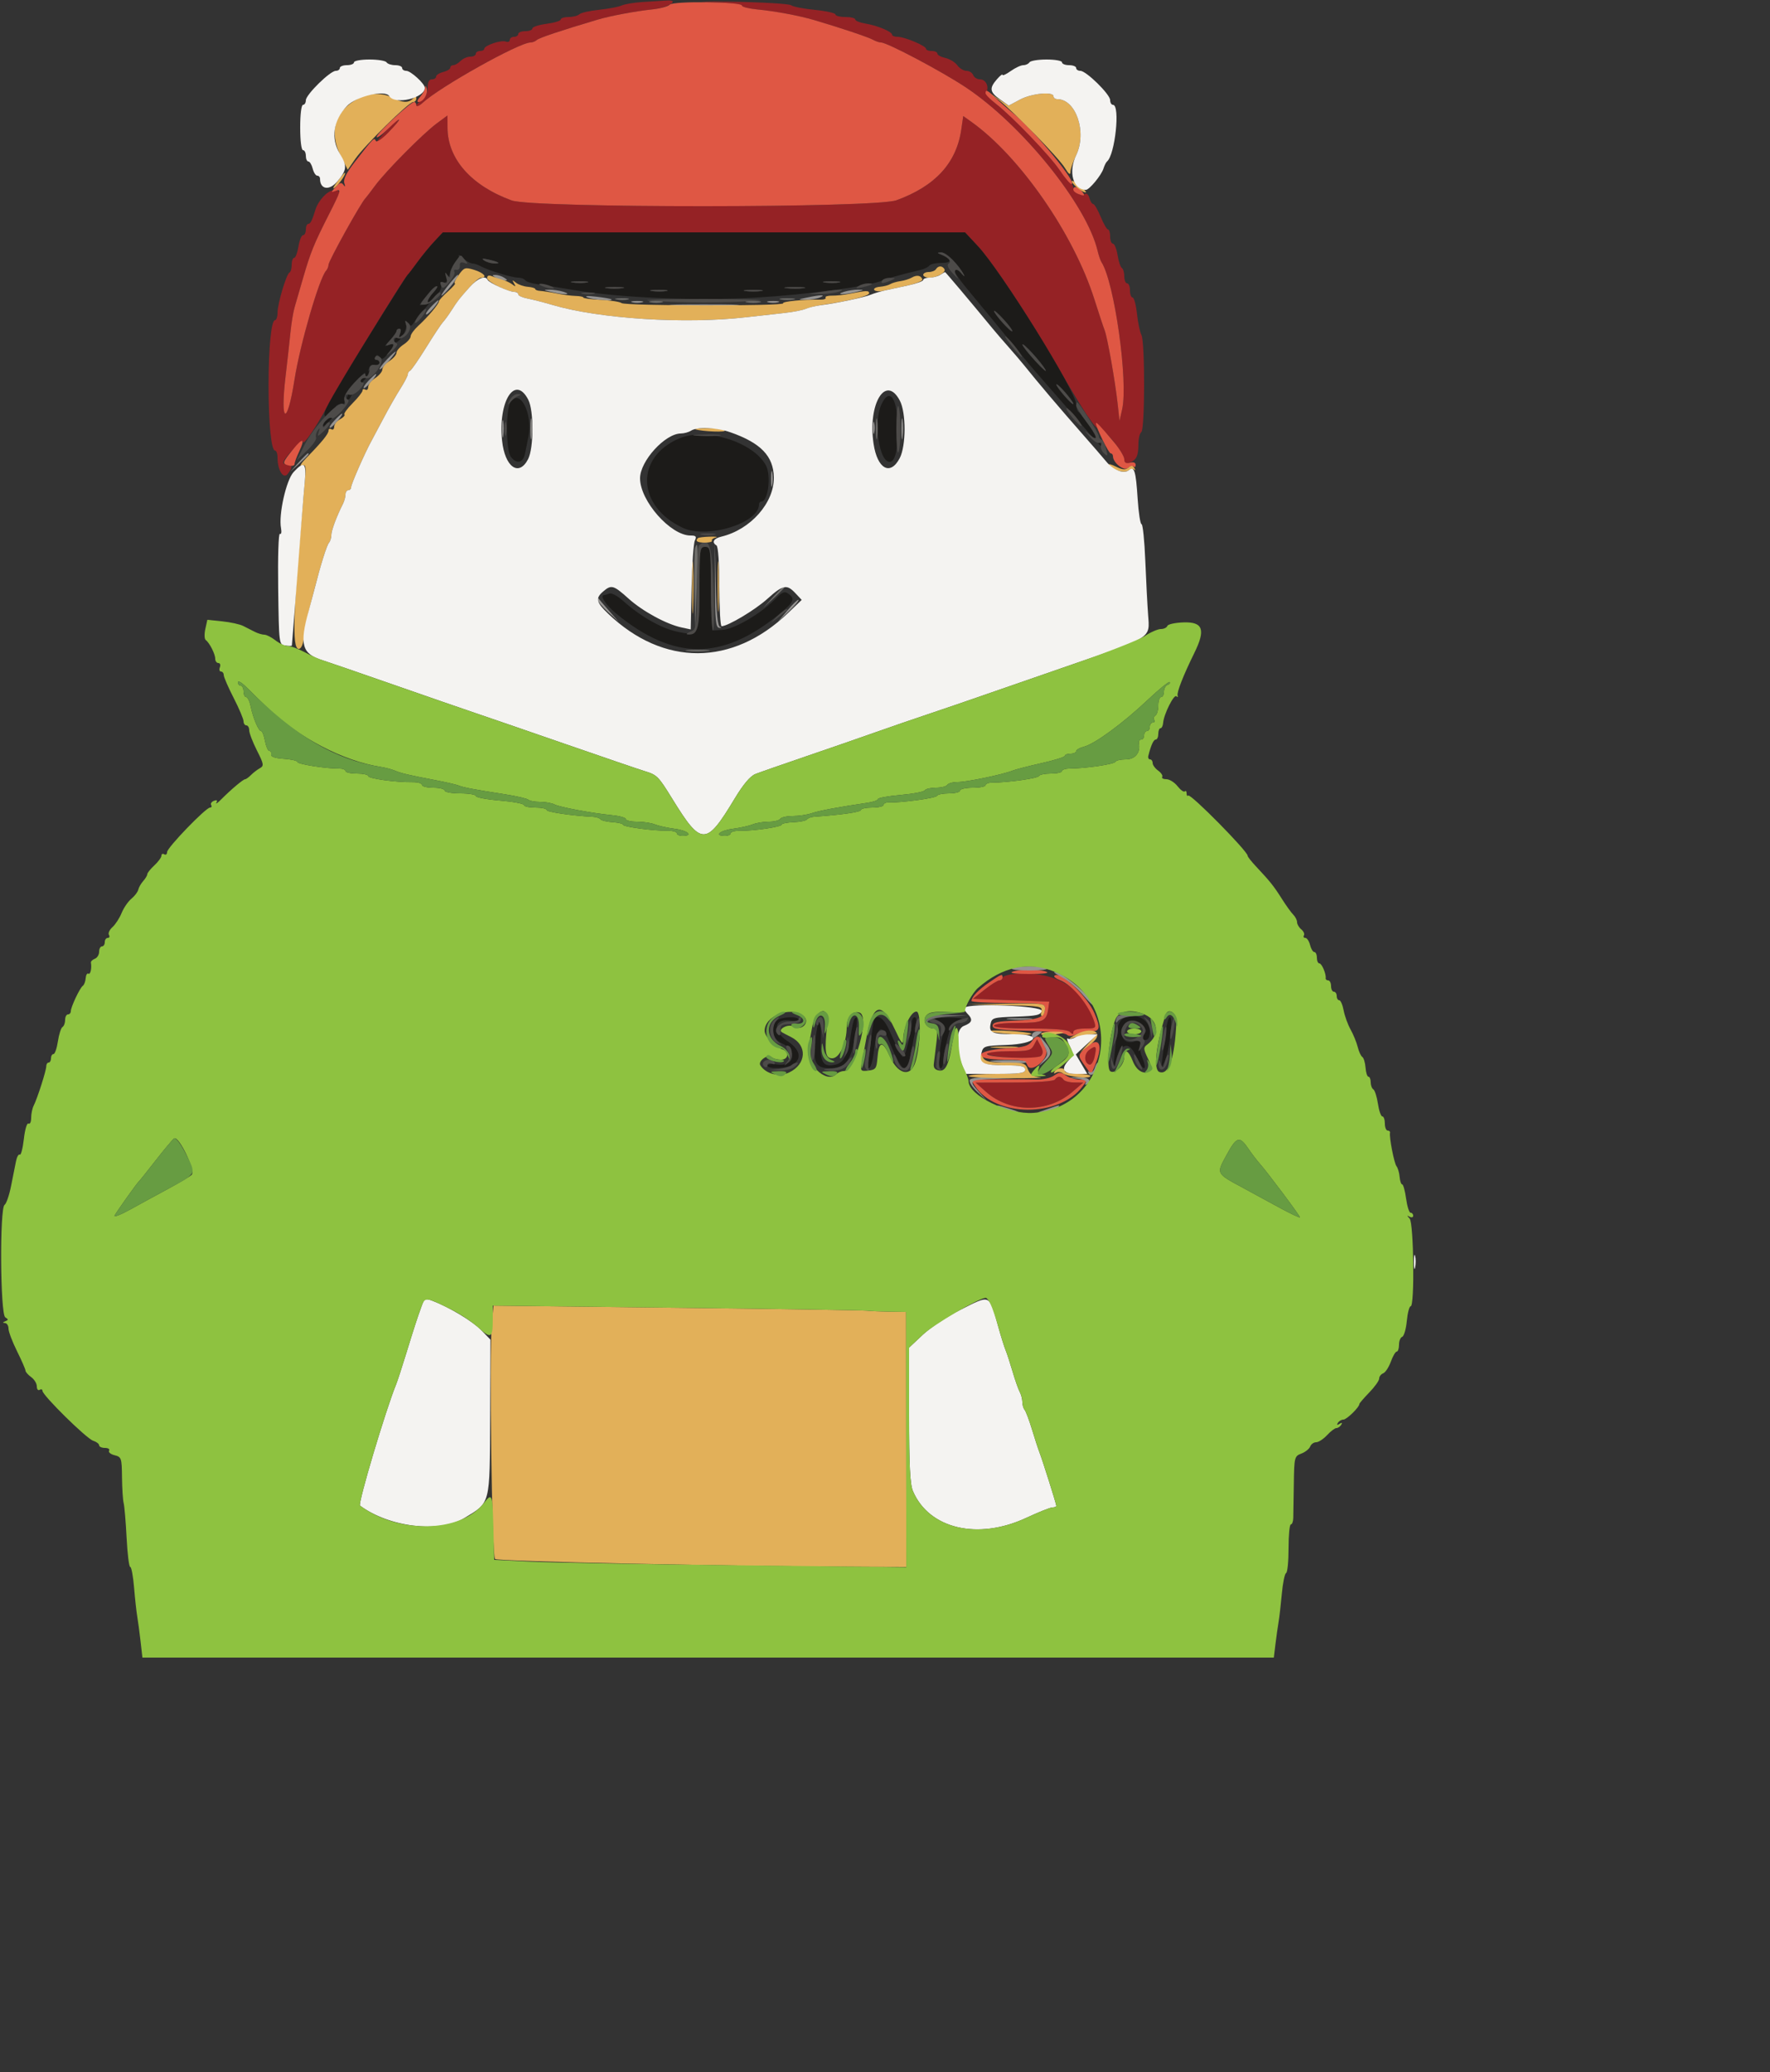 <svg id="svg" version="1.1" width="500" height="585" xmlns="http://www.w3.org/2000/svg" xmlns:xlink="http://www.w3.org/1999/xlink" style="display: block;"><rect width="100%" height="100%" fill="#333333" stroke="none"/><g id="svgg"><path id="path0" d="M181.600 0.563 C 179.180 0.710,176.480 1.155,175.600 1.553 C 174.720 1.950,171.845 2.497,169.211 2.767 C 166.577 3.037,164.075 3.605,163.651 4.029 C 163.227 4.453,161.872 4.800,160.640 4.800 C 159.408 4.800,158.400 5.114,158.400 5.497 C 158.400 5.880,156.600 6.433,154.400 6.724 C 152.200 7.016,150.400 7.603,150.400 8.028 C 150.400 8.452,149.500 8.800,148.400 8.800 C 147.300 8.800,146.400 9.160,146.400 9.600 C 146.400 10.040,145.860 10.400,145.200 10.400 C 144.540 10.400,144.000 10.799,144.000 11.286 C 144.000 11.773,143.486 11.974,142.858 11.733 C 141.552 11.232,136.800 12.834,136.800 13.775 C 136.800 14.119,136.260 14.400,135.600 14.400 C 134.940 14.400,134.400 14.760,134.400 15.200 C 134.400 15.640,133.706 16.000,132.857 16.000 C 132.009 16.000,130.774 16.540,130.114 17.200 C 129.454 17.860,128.529 18.400,128.057 18.400 C 127.586 18.400,127.200 18.721,127.200 19.113 C 127.200 19.506,126.300 20.052,125.200 20.329 C 124.100 20.605,123.200 21.184,123.200 21.615 C 123.200 22.047,122.660 22.400,122.000 22.400 C 121.201 22.400,120.800 23.199,120.800 24.793 C 120.800 26.320,120.221 27.548,119.200 28.186 C 118.320 28.735,117.600 29.521,117.600 29.932 C 117.600 30.343,118.410 29.934,119.400 29.024 C 124.346 24.476,146.665 12.000,149.855 12.000 C 150.419 12.000,151.222 11.683,151.640 11.295 C 152.295 10.686,158.485 8.616,168.800 5.554 C 172.455 4.469,179.394 3.171,184.344 2.645 C 188.739 2.178,192.340 -0.120,188.257 0.148 C 187.016 0.229,184.020 0.416,181.600 0.563 M200.600 0.539 C 205.550 0.711,209.600 1.166,209.600 1.551 C 209.600 1.937,211.490 2.432,213.800 2.653 C 218.952 3.145,225.731 4.407,230.000 5.669 C 237.501 7.887,245.299 10.497,246.589 11.221 C 247.353 11.649,248.390 12.000,248.893 12.000 C 250.623 12.000,266.009 20.142,272.800 24.651 C 288.715 35.217,306.982 57.847,310.052 70.800 C 310.365 72.120,310.856 73.560,311.143 74.000 C 314.806 79.604,318.767 107.832,316.981 115.600 L 316.246 118.800 315.719 114.000 C 315.016 107.594,312.816 95.196,312.028 93.200 C 311.681 92.320,310.386 88.410,309.150 84.510 C 303.312 66.083,288.109 44.161,274.398 34.399 L 272.103 32.765 271.547 36.582 C 270.165 46.053,264.179 52.568,253.200 56.549 C 247.142 58.746,150.536 58.781,144.538 56.588 C 133.132 52.420,126.462 44.879,126.418 36.105 L 126.400 32.610 123.400 34.825 C 119.511 37.696,109.000 48.294,105.970 52.400 C 104.672 54.160,103.427 55.780,103.205 56.000 C 101.931 57.259,92.800 73.714,92.800 74.750 C 92.800 75.261,92.489 76.022,92.109 76.440 C 90.169 78.575,84.743 97.285,83.188 107.200 C 81.095 120.552,79.067 119.709,80.682 106.158 C 81.165 102.111,81.772 96.640,82.033 94.000 C 82.293 91.360,82.822 88.120,83.208 86.800 C 83.594 85.480,84.691 81.700,85.645 78.400 C 87.702 71.287,88.707 68.813,92.866 60.637 C 96.564 53.364,96.485 53.800,94.113 53.800 C 92.524 53.800,89.899 56.631,89.108 59.200 C 88.158 62.285,87.700 63.200,87.107 63.200 C 86.718 63.200,86.400 63.920,86.400 64.800 C 86.400 65.680,86.044 66.400,85.609 66.400 C 85.175 66.400,84.589 67.840,84.307 69.600 C 84.026 71.360,83.482 72.800,83.098 72.800 C 82.714 72.800,82.400 73.670,82.400 74.733 C 82.400 75.797,82.125 76.787,81.788 76.933 C 80.917 77.313,78.400 85.733,78.400 88.270 C 78.400 89.442,78.073 90.400,77.674 90.400 C 76.630 90.400,75.866 98.172,75.866 108.800 C 75.866 119.428,76.630 127.200,77.674 127.200 C 78.073 127.200,78.400 128.083,78.400 129.162 C 78.400 132.777,80.056 135.420,81.297 133.786 C 82.688 131.953,82.660 131.200,81.200 131.200 C 80.540 131.200,80.007 130.930,80.015 130.600 C 80.045 129.437,85.600 123.633,85.600 124.765 C 85.600 126.001,89.665 120.034,92.404 114.777 C 95.237 109.340,114.083 78.545,115.155 77.600 C 115.405 77.380,116.652 75.760,117.928 74.000 C 119.203 72.240,121.341 69.630,122.680 68.200 L 125.114 65.600 198.847 65.600 L 272.581 65.600 276.239 69.510 C 280.305 73.858,290.592 89.334,298.365 102.800 C 306.246 116.452,309.642 121.530,310.662 121.187 C 311.842 120.791,317.600 127.915,317.600 129.772 C 317.600 130.748,318.009 130.999,319.000 130.633 C 321.021 129.888,321.574 128.779,321.588 125.447 C 321.594 123.823,321.960 122.272,322.400 122.000 C 323.433 121.361,323.469 96.469,322.439 94.589 C 322.021 93.825,321.455 91.130,321.182 88.600 C 320.908 86.070,320.351 84.000,319.942 84.000 C 319.534 84.000,319.200 83.100,319.200 82.000 C 319.200 80.900,318.840 80.000,318.400 80.000 C 317.960 80.000,317.600 79.121,317.600 78.047 C 317.600 76.973,317.287 75.901,316.905 75.665 C 316.523 75.429,315.979 73.787,315.696 72.018 C 315.413 70.248,314.825 68.800,314.391 68.800 C 313.956 68.800,313.600 67.900,313.600 66.800 C 313.600 65.700,313.330 64.799,313.000 64.797 C 312.670 64.795,311.734 63.175,310.921 61.197 C 310.107 59.219,309.159 57.600,308.814 57.600 C 308.469 57.600,307.989 56.844,307.747 55.920 C 307.505 54.995,306.956 54.456,306.526 54.722 C 305.393 55.422,303.200 54.406,303.200 53.181 C 303.200 52.605,302.930 52.013,302.600 51.867 C 302.270 51.720,300.523 49.616,298.718 47.191 C 295.124 42.362,285.949 32.937,281.282 29.280 C 279.592 27.956,278.499 26.496,278.735 25.880 C 279.380 24.201,278.378 22.400,276.800 22.400 C 276.014 22.400,275.164 21.860,274.911 21.200 C 274.657 20.540,273.798 20.000,273.002 20.000 C 272.205 20.000,271.044 19.293,270.421 18.429 C 269.799 17.566,268.279 16.637,267.045 16.366 C 265.810 16.095,264.800 15.541,264.800 15.136 C 264.800 14.731,264.080 14.400,263.200 14.400 C 262.320 14.400,261.600 14.125,261.600 13.789 C 261.600 12.954,255.566 10.400,253.595 10.400 C 252.718 10.400,252.000 10.128,252.000 9.795 C 252.000 8.937,247.835 7.202,244.460 6.655 C 242.887 6.399,241.600 5.878,241.600 5.495 C 241.600 5.113,240.340 4.800,238.800 4.800 C 237.260 4.800,236.000 4.477,236.000 4.081 C 236.000 3.686,233.390 3.106,230.200 2.792 C 227.010 2.479,223.991 1.893,223.492 1.490 C 222.993 1.086,215.613 0.638,207.092 0.492 C 198.571 0.347,195.650 0.368,200.600 0.539 M109.348 36.648 C 107.727 38.309,106.400 39.923,106.400 40.235 C 106.400 40.547,107.848 39.310,109.618 37.486 C 111.388 35.662,112.715 34.048,112.566 33.900 C 112.418 33.751,110.969 34.988,109.348 36.648 M286.600 274.999 C 284.730 275.160,283.200 275.631,283.200 276.046 C 283.200 276.461,282.802 276.800,282.315 276.800 C 281.828 276.800,279.951 277.970,278.143 279.400 L 274.856 282.000 285.628 282.400 L 296.400 282.800 296.122 284.800 C 295.630 288.335,294.628 288.800,287.502 288.800 C 283.567 288.800,280.800 289.130,280.800 289.600 C 280.800 290.092,284.747 290.400,291.040 290.400 C 297.938 290.400,301.593 290.713,302.240 291.360 C 302.987 292.107,303.200 292.107,303.200 291.360 C 303.200 290.771,304.456 290.400,306.454 290.400 C 309.460 290.400,309.665 290.263,309.153 288.600 C 306.153 278.875,298.082 274.008,286.600 274.999 M292.051 295.105 C 291.252 296.597,290.435 296.800,285.219 296.800 C 276.663 296.800,277.104 298.135,285.813 298.597 C 294.124 299.038,295.614 298.436,293.959 295.305 L 292.958 293.410 292.051 295.105 M307.728 296.405 C 306.172 297.543,306.171 300.058,307.727 300.576 C 308.237 300.746,308.901 299.760,309.203 298.385 C 309.871 295.343,309.628 295.016,307.728 296.405 M298.000 304.800 C 297.711 305.268,292.954 305.614,286.553 305.633 L 275.600 305.667 278.580 308.301 C 285.280 314.223,295.952 314.258,302.821 308.380 L 306.000 305.660 303.447 305.630 C 302.043 305.614,300.672 305.240,300.400 304.800 C 300.128 304.360,299.588 304.000,299.200 304.000 C 298.812 304.000,298.272 304.360,298.000 304.800 " stroke="none" fill="#952225" fill-rule="evenodd"></path><path id="path1" d="M189.198 1.313 C 188.698 1.815,186.513 2.415,184.344 2.645 C 179.394 3.171,172.455 4.469,168.800 5.554 C 158.485 8.616,152.295 10.686,151.640 11.295 C 151.222 11.683,150.419 12.000,149.855 12.000 C 146.665 12.000,124.346 24.476,119.400 29.024 C 118.410 29.934,117.600 30.256,117.600 29.739 C 117.600 29.223,117.327 28.800,116.994 28.800 C 115.977 28.800,106.400 37.697,106.400 38.642 C 106.400 39.127,107.840 38.119,109.600 36.400 C 113.731 32.366,113.771 33.206,109.650 37.453 C 107.798 39.362,106.352 40.308,106.142 39.750 C 105.741 38.686,105.498 38.932,100.184 45.783 C 97.832 48.816,96.921 50.656,97.260 51.694 C 97.599 52.733,97.523 52.884,97.017 52.181 C 96.447 51.391,95.946 51.534,94.786 52.816 C 93.486 54.252,93.468 54.401,94.645 53.949 C 96.529 53.226,96.412 53.663,92.866 60.637 C 88.707 68.813,87.702 71.287,85.645 78.400 C 84.691 81.700,83.594 85.480,83.208 86.800 C 82.822 88.120,82.293 91.360,82.033 94.000 C 81.772 96.640,81.165 102.111,80.682 106.158 C 79.067 119.709,81.095 120.552,83.188 107.200 C 84.743 97.285,90.169 78.575,92.109 76.440 C 92.489 76.022,92.800 75.261,92.800 74.750 C 92.800 73.714,101.931 57.259,103.205 56.000 C 103.427 55.780,104.672 54.160,105.970 52.400 C 109.000 48.294,119.511 37.696,123.400 34.825 L 126.400 32.610 126.418 36.105 C 126.462 44.879,133.132 52.420,144.538 56.588 C 150.536 58.781,247.142 58.746,253.200 56.549 C 264.179 52.568,270.165 46.053,271.547 36.582 L 272.103 32.765 274.398 34.399 C 288.109 44.161,303.312 66.083,309.150 84.510 C 310.386 88.410,311.681 92.320,312.028 93.200 C 312.816 95.196,315.016 107.594,315.719 114.000 L 316.246 118.800 316.981 115.600 C 318.767 107.832,314.806 79.604,311.143 74.000 C 310.856 73.560,310.365 72.120,310.052 70.800 C 306.982 57.847,288.715 35.217,272.800 24.651 C 266.009 20.142,250.623 12.000,248.893 12.000 C 248.390 12.000,247.353 11.649,246.589 11.221 C 245.299 10.497,237.501 7.887,230.000 5.669 C 225.731 4.407,218.952 3.145,213.800 2.653 C 211.490 2.432,209.600 1.946,209.600 1.573 C 209.600 0.487,190.267 0.241,189.198 1.313 M120.093 24.737 C 120.042 25.362,119.404 26.532,118.676 27.337 C 117.948 28.142,117.724 28.800,118.178 28.800 C 119.547 28.800,120.957 26.573,120.559 25.038 C 120.335 24.176,120.148 24.055,120.093 24.737 M278.400 26.311 C 278.400 26.703,279.720 28.053,281.332 29.311 C 286.084 33.019,296.522 43.880,299.367 48.075 C 300.815 50.211,302.305 51.968,302.679 51.979 C 304.653 52.039,292.453 37.142,286.537 32.267 C 284.489 30.580,281.984 28.390,280.971 27.400 C 278.974 25.450,278.400 25.207,278.400 26.311 M303.200 53.514 C 303.200 53.907,303.769 54.447,304.465 54.714 C 306.422 55.465,306.681 55.303,305.600 54.000 C 304.496 52.670,303.200 52.408,303.200 53.514 M309.600 119.535 C 309.600 120.703,313.177 128.000,313.750 128.000 C 314.107 128.000,314.400 128.375,314.400 128.833 C 314.400 130.674,317.500 133.079,318.646 132.128 C 319.252 131.625,319.984 131.451,320.274 131.740 C 320.563 132.030,320.800 131.805,320.800 131.240 C 320.800 130.607,320.186 130.374,319.200 130.632 C 318.056 130.931,317.600 130.656,317.600 129.669 C 317.600 128.909,316.254 126.693,314.609 124.744 C 310.764 120.189,309.600 118.979,309.600 119.535 M82.739 126.917 C 79.694 130.699,79.637 130.919,81.567 131.423 C 82.465 131.658,83.200 131.488,83.200 131.046 C 83.200 130.604,83.787 129.005,84.505 127.492 C 86.305 123.698,85.533 123.447,82.739 126.917 M286.000 274.353 C 284.999 274.754,286.797 274.994,290.800 274.994 C 294.803 274.994,296.601 274.754,295.600 274.353 C 294.720 274.001,292.560 273.712,290.800 273.712 C 289.040 273.712,286.880 274.001,286.000 274.353 M279.525 277.303 C 276.454 279.386,274.475 281.443,274.425 282.600 C 274.411 282.930,279.080 283.200,284.800 283.200 C 294.441 283.200,295.200 283.310,295.200 284.702 C 295.200 287.191,293.433 287.915,286.762 288.163 C 281.745 288.350,280.400 288.654,280.400 289.600 C 280.400 290.590,282.139 290.839,290.349 291.026 C 295.821 291.150,300.748 291.625,301.298 292.081 C 301.990 292.655,302.790 292.647,303.896 292.056 C 304.775 291.585,306.598 291.200,307.947 291.200 C 310.746 291.200,310.965 290.347,309.230 286.194 C 307.180 281.288,299.381 273.952,297.847 275.486 C 297.589 275.744,298.246 276.285,299.307 276.689 C 302.959 278.077,307.661 283.766,309.153 288.600 C 309.665 290.263,309.460 290.400,306.454 290.400 C 304.456 290.400,303.200 290.771,303.200 291.360 C 303.200 292.107,302.987 292.107,302.240 291.360 C 301.593 290.713,297.938 290.400,291.040 290.400 C 284.747 290.400,280.800 290.092,280.800 289.600 C 280.800 289.130,283.567 288.800,287.502 288.800 C 294.628 288.800,295.630 288.335,296.122 284.800 L 296.400 282.800 285.628 282.400 L 274.856 282.000 278.143 279.400 C 279.951 277.970,281.828 276.800,282.315 276.800 C 282.802 276.800,283.200 276.440,283.200 276.000 C 283.200 274.874,282.998 274.946,279.525 277.303 M291.672 293.743 C 290.556 295.339,289.504 295.656,284.194 296.000 C 275.012 296.594,274.501 299.200,283.567 299.200 C 288.884 299.200,289.725 299.398,290.233 300.771 C 291.134 303.208,296.309 299.047,295.521 296.520 C 294.283 292.549,293.102 291.698,291.672 293.743 M294.080 298.094 C 293.025 299.166,278.188 298.589,278.860 297.503 C 279.099 297.116,281.961 296.800,285.219 296.800 C 290.435 296.800,291.252 296.597,292.051 295.105 L 292.958 293.410 293.959 295.305 C 294.688 296.685,294.721 297.443,294.080 298.094 M307.000 295.587 C 304.356 297.914,304.355 297.928,306.516 300.963 L 308.232 303.373 309.316 300.794 C 311.751 295.003,310.601 292.417,307.000 295.587 M309.203 298.385 C 308.901 299.760,308.237 300.746,307.727 300.576 C 306.171 300.058,306.172 297.543,307.728 296.405 C 309.628 295.016,309.871 295.343,309.203 298.385 M297.702 303.699 C 296.704 304.398,294.517 304.861,292.580 304.785 C 290.721 304.712,285.826 304.685,281.702 304.726 L 274.205 304.800 275.388 306.600 C 281.229 315.487,299.209 315.555,305.837 306.717 C 307.269 304.808,307.266 304.800,305.015 304.800 C 303.773 304.800,302.011 304.278,301.099 303.640 C 299.646 302.622,299.229 302.629,297.702 303.699 M300.400 304.800 C 300.672 305.240,302.043 305.614,303.447 305.630 L 306.000 305.660 302.821 308.380 C 295.952 314.258,285.280 314.223,278.580 308.301 L 275.600 305.667 286.553 305.633 C 292.954 305.614,297.711 305.268,298.000 304.800 C 298.272 304.360,298.812 304.000,299.200 304.000 C 299.588 304.000,300.128 304.360,300.400 304.800 " stroke="none" fill="#df5744" fill-rule="evenodd"></path><path id="path2" d="M122.680 68.200 C 121.341 69.630,119.203 72.240,117.928 74.000 C 116.652 75.760,115.405 77.380,115.155 77.600 C 114.657 78.038,101.989 98.335,97.429 106.000 C 91.629 115.749,91.044 117.009,92.032 117.620 C 92.708 118.038,92.723 118.353,92.085 118.747 C 91.598 119.048,91.200 119.682,91.200 120.156 C 91.200 120.629,92.274 119.798,93.587 118.308 C 94.900 116.819,95.975 115.240,95.975 114.800 C 95.975 114.360,95.594 114.540,95.127 115.200 C 94.372 116.267,94.317 116.267,94.625 115.200 C 94.816 114.540,95.576 114.052,96.313 114.116 C 97.209 114.193,97.522 113.795,97.256 112.916 C 97.014 112.116,98.102 110.239,100.029 108.131 C 101.773 106.224,103.197 104.964,103.193 105.331 C 103.189 105.699,101.888 107.369,100.302 109.043 C 98.716 110.716,97.689 112.336,98.019 112.643 C 98.349 112.949,98.773 112.770,98.961 112.244 C 99.150 111.719,100.720 109.739,102.452 107.845 C 104.183 105.951,105.594 104.041,105.588 103.600 C 105.581 103.160,105.194 103.340,104.727 104.000 C 103.972 105.067,103.916 105.067,104.222 104.000 C 104.411 103.340,105.159 102.906,105.883 103.035 C 106.607 103.164,107.200 102.894,107.200 102.435 C 107.200 101.976,106.819 101.600,106.353 101.600 C 105.887 101.600,105.752 101.202,106.053 100.715 C 106.437 100.092,106.791 100.139,107.244 100.872 C 107.733 101.663,108.282 101.443,109.518 99.957 C 111.534 97.535,111.627 96.689,109.800 97.380 C 108.473 97.883,108.472 97.837,109.782 96.516 C 110.543 95.749,111.506 94.512,111.922 93.767 C 112.339 93.023,112.904 92.637,113.178 92.911 C 113.452 93.185,113.076 94.010,112.343 94.743 C 111.610 95.476,111.223 96.290,111.485 96.551 C 112.385 97.452,115.139 93.228,114.714 91.600 C 114.372 90.293,114.451 90.219,115.148 91.200 C 115.748 92.045,116.177 92.134,116.600 91.501 C 117.500 90.152,122.645 83.893,123.878 82.648 C 124.470 82.049,124.759 81.046,124.518 80.420 C 124.233 79.677,124.473 79.432,125.207 79.713 C 125.954 80.000,126.516 79.380,126.877 77.873 C 127.539 75.103,128.739 73.468,129.681 74.050 C 130.067 74.288,130.145 73.834,129.855 73.042 C 129.353 71.666,129.402 71.664,130.927 73.000 C 131.807 73.770,132.953 74.400,133.474 74.400 C 133.995 74.400,135.047 74.749,135.811 75.175 C 137.903 76.342,144.649 78.400,146.381 78.400 C 147.219 78.400,148.105 78.722,148.348 79.115 C 148.591 79.509,150.142 80.017,151.795 80.244 C 153.448 80.472,158.220 81.234,162.400 81.938 C 175.293 84.111,197.154 85.019,213.265 84.051 C 228.571 83.131,245.249 80.886,249.200 79.214 C 250.691 78.583,255.333 77.297,260.000 76.222 C 261.100 75.969,262.223 75.419,262.497 75.001 C 262.770 74.582,264.299 74.240,265.894 74.240 C 268.959 74.240,269.065 73.183,266.118 71.995 C 264.674 71.412,264.632 71.293,265.852 71.251 C 266.650 71.223,268.270 72.333,269.452 73.718 C 272.312 77.070,273.543 79.438,270.885 76.476 C 267.097 72.253,268.878 76.407,272.911 81.200 C 274.450 83.028,287.408 98.784,289.360 101.200 C 290.799 102.981,293.413 106.005,300.121 113.648 C 302.608 116.482,306.118 120.532,307.921 122.649 C 309.724 124.765,311.200 126.266,311.200 125.984 C 311.200 125.242,305.576 116.880,304.721 116.351 C 304.325 116.106,304.000 115.106,304.000 114.129 C 304.000 110.553,282.866 76.596,276.217 69.487 L 272.581 65.600 198.847 65.600 L 125.114 65.600 122.680 68.200 M140.733 74.113 C 141.536 74.805,137.880 74.294,136.800 73.563 C 135.924 72.970,136.247 72.896,138.000 73.288 C 139.320 73.584,140.550 73.954,140.733 74.113 M165.811 79.763 C 164.827 79.953,163.027 79.958,161.811 79.774 C 160.595 79.590,161.400 79.435,163.600 79.429 C 165.800 79.423,166.795 79.573,165.811 79.763 M237.011 79.763 C 236.027 79.953,234.227 79.958,233.011 79.774 C 231.795 79.590,232.600 79.435,234.800 79.429 C 237.000 79.423,237.995 79.573,237.011 79.763 M122.431 82.551 C 121.534 83.514,120.800 84.555,120.800 84.865 C 120.800 85.175,120.209 85.656,119.487 85.933 C 118.337 86.374,118.312 86.263,119.287 85.044 C 122.114 81.505,122.800 80.800,123.409 80.800 C 123.768 80.800,123.328 81.588,122.431 82.551 M175.800 81.373 C 174.590 81.556,172.610 81.556,171.400 81.373 C 170.190 81.190,171.180 81.040,173.600 81.040 C 176.020 81.040,177.010 81.190,175.800 81.373 M227.014 81.372 C 225.812 81.554,223.652 81.558,222.214 81.380 C 220.776 81.202,221.760 81.052,224.400 81.048 C 227.040 81.043,228.216 81.189,227.014 81.372 M188.211 82.163 C 187.227 82.353,185.427 82.358,184.211 82.174 C 182.995 81.990,183.800 81.835,186.000 81.829 C 188.200 81.823,189.195 81.973,188.211 82.163 M215.000 82.173 C 213.790 82.356,211.810 82.356,210.600 82.173 C 209.390 81.990,210.380 81.840,212.800 81.840 C 215.220 81.840,216.210 81.990,215.000 82.173 M285.948 93.519 C 285.559 93.908,280.831 88.654,280.813 87.812 C 280.806 87.488,282.031 88.567,283.536 90.209 C 285.041 91.851,286.126 93.341,285.948 93.519 M295.322 104.400 C 295.802 105.280,294.543 104.200,292.524 102.000 C 290.505 99.800,288.841 97.690,288.827 97.312 C 288.792 96.424,294.175 102.299,295.322 104.400 M303.200 114.014 C 303.200 114.809,298.429 109.386,298.413 108.572 C 298.406 108.227,299.480 109.174,300.800 110.678 C 302.120 112.181,303.200 113.682,303.200 114.014 M144.192 113.589 C 142.839 115.756,142.929 127.176,144.314 129.000 C 145.894 131.082,147.754 130.707,148.280 128.200 C 148.534 126.990,148.982 124.787,149.275 123.304 C 150.584 116.701,146.785 109.438,144.192 113.589 M249.000 114.166 C 246.719 119.077,248.321 130.379,251.300 130.394 C 252.829 130.401,253.600 127.317,253.600 121.200 C 253.600 112.519,251.358 109.089,249.000 114.166 M192.000 123.737 C 179.317 129.023,179.824 142.966,192.921 149.044 C 199.756 152.217,214.400 147.713,214.400 142.438 C 214.400 141.977,214.713 141.600,215.096 141.600 C 217.012 141.600,217.908 134.204,216.339 131.340 C 212.749 124.787,199.449 120.633,192.000 123.737 M197.600 165.902 C 197.600 179.504,197.509 179.678,191.169 178.319 C 186.765 177.374,180.784 173.952,176.032 169.659 C 174.510 168.283,172.770 167.347,172.167 167.579 C 171.563 167.810,170.919 168.000,170.735 168.000 C 169.261 168.000,171.074 170.801,174.200 173.354 C 190.410 186.588,204.071 186.573,220.230 173.304 C 224.313 169.950,224.691 169.082,222.703 167.628 C 221.631 166.844,220.970 167.121,218.903 169.215 C 214.897 173.274,207.408 177.643,204.135 177.831 L 201.200 178.000 200.979 166.200 C 200.770 155.061,200.669 154.400,199.179 154.400 C 197.680 154.400,197.600 154.985,197.600 165.902 M219.360 288.160 C 217.459 290.061,218.215 293.384,220.809 294.532 C 225.525 296.620,224.444 301.341,219.437 300.529 C 217.987 300.293,216.800 300.438,216.800 300.850 C 216.800 301.984,222.603 301.699,224.200 300.486 C 226.571 298.687,225.896 296.218,222.400 293.905 C 217.972 290.975,218.748 287.268,223.595 288.195 C 224.698 288.406,225.600 288.268,225.600 287.889 C 225.600 286.842,220.454 287.066,219.360 288.160 M241.309 287.823 C 241.061 288.224,240.636 290.138,240.364 292.076 C 239.591 297.589,238.413 299.966,236.175 300.528 C 232.449 301.463,231.572 300.038,231.852 293.507 C 232.143 286.724,231.128 286.670,230.356 293.428 C 229.607 299.987,230.395 301.600,234.349 301.600 C 238.714 301.600,240.364 299.606,241.457 293.008 C 242.308 287.872,242.263 286.280,241.309 287.823 M246.946 287.800 C 246.754 288.130,246.337 290.893,246.020 293.939 C 245.702 296.986,245.260 299.956,245.036 300.539 C 244.812 301.123,244.994 301.600,245.439 301.600 C 245.885 301.600,246.490 299.710,246.783 297.400 C 247.760 289.697,248.971 288.688,251.091 293.813 C 255.013 303.293,256.028 303.806,257.392 297.000 C 259.004 288.964,259.181 287.200,258.380 287.200 C 257.951 287.200,257.600 287.819,257.600 288.577 C 257.600 290.734,255.691 298.400,255.153 298.400 C 254.647 298.400,254.048 297.256,251.276 291.000 C 249.759 287.577,247.882 286.190,246.946 287.800 M264.518 287.995 C 266.813 288.921,267.427 290.072,266.539 291.783 C 265.533 293.725,264.873 301.600,265.717 301.600 C 266.093 301.600,266.400 300.885,266.400 300.011 C 266.400 298.098,267.957 291.269,268.770 289.618 C 269.090 288.968,270.217 288.194,271.276 287.898 C 272.460 287.566,271.201 287.348,268.000 287.330 C 264.301 287.310,263.296 287.502,264.518 287.995 M315.734 290.200 C 315.495 291.850,315.097 295.180,314.849 297.600 L 314.399 302.000 315.422 298.800 C 316.867 294.280,319.151 294.104,320.998 298.371 C 321.766 300.147,322.738 301.600,323.157 301.600 C 323.576 301.600,323.400 300.360,322.767 298.845 C 321.519 295.857,321.914 293.600,323.686 293.600 C 324.373 293.600,324.800 292.741,324.800 291.360 C 324.800 286.062,316.487 284.998,315.734 290.200 M329.346 291.000 C 329.094 293.090,328.671 296.420,328.405 298.400 C 327.926 301.963,327.933 301.976,329.032 299.600 C 330.350 296.749,331.473 287.200,330.490 287.200 C 330.112 287.200,329.598 288.910,329.346 291.000 M322.741 289.535 C 324.065 290.998,324.050 291.150,322.416 292.784 C 320.215 294.985,317.292 294.650,316.939 292.156 C 316.400 288.356,320.144 286.665,322.741 289.535 " stroke="none" fill="#1c1b19" fill-rule="evenodd"></path><path id="path3" d="M265.600 71.771 C 267.861 72.608,268.947 73.815,267.977 74.414 C 267.383 74.782,267.810 75.753,269.239 77.285 C 270.427 78.558,270.943 78.961,270.386 78.181 C 268.975 76.205,270.134 75.366,271.660 77.258 C 272.360 78.126,272.619 78.240,272.252 77.518 C 270.834 74.730,267.226 71.203,265.852 71.263 C 264.732 71.312,264.674 71.428,265.600 71.771 M128.600 73.976 C 127.830 75.035,127.194 76.553,127.188 77.350 C 127.177 78.592,127.055 78.628,126.335 77.600 C 125.689 76.677,125.621 76.844,126.040 78.321 C 126.475 79.855,126.333 80.145,125.333 79.762 C 124.425 79.413,124.217 79.634,124.574 80.566 C 124.985 81.636,125.380 81.487,126.945 79.667 C 127.978 78.467,128.611 77.141,128.352 76.722 C 128.093 76.303,128.358 76.059,128.941 76.180 C 129.523 76.301,129.955 75.798,129.899 75.063 C 129.830 74.146,130.207 73.879,131.099 74.213 C 132.228 74.635,132.255 74.521,131.302 73.350 C 129.981 71.726,130.288 71.655,128.600 73.976 M136.800 73.563 C 137.460 74.010,138.690 74.381,139.533 74.388 C 141.580 74.404,140.942 73.946,138.000 73.288 C 136.247 72.896,135.924 72.970,136.800 73.563 M249.200 79.200 C 248.615 80.146,249.398 80.146,251.600 79.200 C 253.143 78.537,253.137 78.510,251.447 78.456 C 250.483 78.425,249.472 78.760,249.200 79.200 M161.811 79.774 C 163.027 79.958,164.827 79.953,165.811 79.763 C 166.795 79.573,165.800 79.423,163.600 79.429 C 161.400 79.435,160.595 79.590,161.811 79.774 M233.011 79.774 C 234.227 79.958,236.027 79.953,237.011 79.763 C 237.995 79.573,237.000 79.423,234.800 79.429 C 232.600 79.435,231.795 79.590,233.011 79.774 M153.200 80.800 C 154.080 81.178,155.340 81.488,156.000 81.488 C 156.756 81.488,156.609 81.233,155.600 80.800 C 154.720 80.422,153.460 80.112,152.800 80.112 C 152.044 80.112,152.191 80.367,153.200 80.800 M242.400 80.837 C 241.524 81.430,241.847 81.504,243.600 81.112 C 246.542 80.454,247.180 79.996,245.133 80.012 C 244.290 80.019,243.060 80.390,242.400 80.837 M121.578 82.225 C 118.335 86.149,118.341 86.137,119.984 86.016 C 121.632 85.894,125.078 83.211,124.425 82.558 C 124.213 82.347,123.323 83.034,122.447 84.087 C 121.570 85.139,120.841 85.618,120.827 85.151 C 120.812 84.684,121.534 83.514,122.431 82.551 C 123.328 81.588,123.768 80.800,123.409 80.800 C 123.050 80.800,122.226 81.441,121.578 82.225 M171.400 81.373 C 172.610 81.556,174.590 81.556,175.800 81.373 C 177.010 81.190,176.020 81.040,173.600 81.040 C 171.180 81.040,170.190 81.190,171.400 81.373 M222.214 81.380 C 223.652 81.558,225.812 81.554,227.014 81.372 C 228.216 81.189,227.040 81.043,224.400 81.048 C 221.760 81.052,220.776 81.202,222.214 81.380 M184.211 82.174 C 185.427 82.358,187.227 82.353,188.211 82.163 C 189.195 81.973,188.200 81.823,186.000 81.829 C 183.800 81.835,182.995 81.990,184.211 82.174 M210.600 82.173 C 211.810 82.356,213.790 82.356,215.000 82.173 C 216.210 81.990,215.220 81.840,212.800 81.840 C 210.380 81.840,209.390 81.990,210.600 82.173 M232.000 82.400 L 228.400 82.960 231.600 83.000 C 233.360 83.022,235.700 82.752,236.800 82.400 C 239.327 81.591,237.204 81.591,232.000 82.400 M164.609 82.966 C 165.604 83.157,167.044 83.150,167.809 82.950 C 168.574 82.749,167.760 82.593,166.000 82.602 C 164.240 82.611,163.614 82.774,164.609 82.966 M183.600 84.901 C 186.680 85.176,193.520 85.401,198.800 85.401 C 204.080 85.401,210.920 85.176,214.000 84.901 C 217.080 84.625,210.240 84.400,198.800 84.400 C 187.360 84.400,180.520 84.625,183.600 84.901 M118.163 89.225 C 117.372 90.311,117.012 91.189,117.363 91.175 C 117.713 91.161,118.647 90.261,119.437 89.175 C 120.228 88.089,120.588 87.211,120.237 87.225 C 119.887 87.239,118.953 88.139,118.163 89.225 M280.813 87.812 C 280.831 88.654,285.559 93.908,285.948 93.519 C 286.126 93.341,285.041 91.851,283.536 90.209 C 282.031 88.567,280.806 87.488,280.813 87.812 M114.727 91.771 C 115.054 92.801,114.747 93.772,113.868 94.487 C 112.664 95.467,112.563 95.433,113.025 94.200 C 113.314 93.430,113.201 92.800,112.775 92.800 C 112.349 92.800,112.000 93.092,112.000 93.449 C 112.000 93.806,111.202 94.955,110.227 96.001 C 108.865 97.464,108.772 97.782,109.827 97.377 C 111.578 96.705,111.571 97.432,109.806 99.537 C 108.850 100.677,109.117 100.575,110.653 99.216 C 111.886 98.125,112.514 97.105,112.048 96.949 C 111.581 96.794,111.200 96.298,111.200 95.848 C 111.200 95.397,111.702 95.221,112.315 95.457 C 114.255 96.201,116.921 92.640,115.439 91.284 C 114.373 90.309,114.283 90.371,114.727 91.771 M285.566 97.400 C 287.052 99.270,288.412 100.800,288.588 100.800 C 289.154 100.800,285.725 96.298,284.269 95.129 C 283.496 94.508,284.080 95.530,285.566 97.400 M288.827 97.312 C 288.841 97.690,290.505 99.800,292.524 102.000 C 294.543 104.200,295.802 105.280,295.322 104.400 C 294.175 102.299,288.792 96.424,288.827 97.312 M105.995 100.808 C 105.726 101.244,105.887 101.600,106.353 101.600 C 106.819 101.600,107.200 101.976,107.200 102.435 C 107.200 102.894,106.570 103.164,105.800 103.035 C 104.932 102.889,104.396 103.310,104.390 104.144 C 104.384 104.882,104.114 105.752,103.790 106.077 C 103.465 106.401,103.200 106.216,103.200 105.665 C 103.200 105.114,101.773 106.224,100.029 108.131 C 97.849 110.515,97.000 112.069,97.314 113.100 C 97.621 114.107,97.468 114.413,96.848 114.030 C 95.474 113.180,88.498 120.662,85.987 125.679 L 83.824 130.000 86.730 127.225 C 88.329 125.699,89.482 124.046,89.293 123.553 C 89.103 123.059,89.309 122.148,89.749 121.527 C 90.357 120.673,90.425 120.783,90.031 121.981 C 89.569 123.387,89.737 123.350,91.552 121.645 C 92.675 120.590,93.396 119.529,93.153 119.287 C 92.911 119.044,92.378 119.376,91.969 120.023 C 91.559 120.670,91.219 120.794,91.212 120.298 C 91.197 119.155,93.192 117.459,93.817 118.083 C 94.075 118.341,95.367 117.348,96.687 115.876 C 98.008 114.404,98.754 113.080,98.344 112.933 C 97.935 112.787,97.600 112.298,97.600 111.848 C 97.600 111.397,98.102 111.221,98.715 111.457 C 99.328 111.692,100.651 111.010,101.654 109.942 C 102.675 108.855,103.044 108.000,102.492 108.000 C 101.950 108.000,101.718 107.656,101.978 107.235 C 102.238 106.814,102.890 106.608,103.426 106.777 C 105.133 107.316,108.801 102.180,107.546 101.008 C 106.878 100.384,106.303 100.310,105.995 100.808 M298.413 108.572 C 298.429 109.386,303.200 114.809,303.200 114.014 C 303.200 113.682,302.120 112.181,300.800 110.678 C 299.480 109.174,298.406 108.227,298.413 108.572 M143.984 113.000 C 143.244 114.527,143.270 114.607,144.156 113.530 C 144.730 112.831,145.740 112.050,146.400 111.793 C 147.373 111.415,147.340 111.314,146.228 111.263 C 145.474 111.228,144.464 112.010,143.984 113.000 M253.200 121.200 C 253.200 125.296,253.464 128.232,253.788 127.724 C 254.111 127.216,254.375 124.280,254.375 121.200 C 254.375 118.120,254.111 115.184,253.788 114.676 C 253.464 114.168,253.200 117.104,253.200 121.200 M304.000 114.448 C 304.000 114.914,305.260 116.946,306.800 118.963 C 309.981 123.129,310.474 124.985,307.800 122.730 C 306.140 121.330,306.149 121.380,307.916 123.381 C 308.970 124.574,310.201 125.323,310.652 125.044 C 311.121 124.754,311.286 125.023,311.036 125.673 C 310.797 126.297,311.151 127.323,311.824 127.951 C 312.909 128.965,312.982 128.829,312.464 126.747 C 312.144 125.456,311.548 124.280,311.141 124.133 C 310.733 123.987,310.400 123.531,310.400 123.121 C 310.400 122.342,304.787 113.600,304.287 113.600 C 304.129 113.600,304.000 113.982,304.000 114.448 M302.921 117.876 C 304.175 119.347,305.332 120.445,305.494 120.315 C 305.938 119.958,302.101 115.295,301.321 115.244 C 300.948 115.220,301.668 116.404,302.921 117.876 M142.602 121.200 C 142.611 122.960,142.774 123.586,142.966 122.591 C 143.157 121.596,143.150 120.156,142.950 119.391 C 142.749 118.626,142.593 119.440,142.602 121.200 M196.621 122.987 C 198.503 123.156,201.383 123.153,203.021 122.982 C 204.660 122.810,203.120 122.671,199.600 122.674 C 196.080 122.677,194.740 122.818,196.621 122.987 M198.200 150.965 C 199.190 151.155,200.810 151.155,201.800 150.965 C 202.790 150.774,201.980 150.618,200.000 150.618 C 198.020 150.618,197.210 150.774,198.200 150.965 M197.367 154.100 C 197.055 154.411,196.800 159.838,196.800 166.159 C 196.800 177.329,196.750 177.672,195.000 178.375 C 193.896 178.819,193.679 179.118,194.440 179.149 C 197.178 179.261,197.600 177.484,197.600 165.840 C 197.600 154.933,197.675 154.400,199.200 154.400 C 200.726 154.400,200.800 154.933,200.800 165.953 C 200.800 172.307,201.070 177.673,201.400 177.878 C 201.730 178.084,201.820 172.795,201.600 166.126 C 201.195 153.839,200.266 151.201,197.367 154.100 M219.374 174.200 C 217.461 176.070,217.429 176.162,219.161 174.812 C 222.576 172.152,222.739 172.000,222.173 172.000 C 221.872 172.000,220.612 172.990,219.374 174.200 M218.560 288.160 C 216.911 289.809,217.399 293.446,219.400 294.416 C 221.024 295.203,221.063 295.178,219.800 294.156 C 218.191 292.854,217.950 289.570,219.360 288.160 C 219.888 287.632,220.140 287.200,219.920 287.200 C 219.700 287.200,219.088 287.632,218.560 288.160 M225.600 287.808 C 225.600 288.142,224.475 288.412,223.099 288.408 C 220.294 288.399,218.241 290.561,219.684 292.004 C 220.282 292.602,220.513 292.313,220.466 291.026 C 220.410 289.474,220.812 289.194,223.148 289.157 C 224.659 289.134,226.039 288.684,226.214 288.157 C 226.390 287.631,226.323 287.200,226.067 287.200 C 225.810 287.200,225.600 287.473,225.600 287.808 M230.767 288.053 C 230.477 288.522,230.456 289.122,230.720 289.387 C 230.984 289.651,231.247 289.357,231.305 288.733 C 231.363 288.110,231.676 288.860,232.000 290.400 L 232.589 293.200 232.695 290.200 C 232.796 287.312,231.866 286.276,230.767 288.053 M258.947 288.306 C 258.646 289.090,258.423 290.331,258.451 291.065 C 258.484 291.949,258.762 291.748,259.274 290.469 C 259.698 289.406,259.921 288.164,259.770 287.709 C 259.618 287.254,259.248 287.522,258.947 288.306 M262.400 288.019 C 262.400 288.387,263.210 288.805,264.200 288.947 C 265.582 289.145,265.956 289.669,265.810 291.203 C 265.643 292.958,265.724 293.025,266.473 291.758 C 267.083 290.728,267.072 290.010,266.437 289.245 C 265.378 287.969,262.400 287.065,262.400 288.019 M271.600 287.779 C 269.544 288.284,267.993 289.550,268.024 290.698 C 268.038 291.194,268.416 290.970,268.864 290.200 C 269.313 289.430,270.360 288.800,271.193 288.800 C 272.025 288.800,272.928 288.440,273.200 288.000 C 273.472 287.560,273.583 287.242,273.447 287.293 C 273.311 287.344,272.480 287.563,271.600 287.779 M323.723 288.000 C 324.231 288.660,324.812 290.100,325.014 291.200 L 325.382 293.200 325.491 291.098 C 325.551 289.939,324.972 288.503,324.200 287.898 C 322.982 286.943,322.920 286.956,323.723 288.000 M330.844 290.044 C 330.543 291.650,330.457 293.123,330.652 293.319 C 330.848 293.515,331.254 292.361,331.556 290.756 C 331.857 289.150,331.943 287.677,331.748 287.481 C 331.552 287.285,331.146 288.439,330.844 290.044 M256.898 289.200 C 256.832 290.080,256.593 291.700,256.367 292.800 L 255.955 294.800 256.812 292.837 C 257.283 291.758,257.522 290.138,257.343 289.237 C 257.026 287.642,257.015 287.641,256.898 289.200 M317.637 289.156 C 315.733 291.450,316.922 294.013,319.829 293.879 C 322.166 293.771,322.401 293.949,321.946 295.479 C 321.442 297.177,321.451 297.178,322.649 295.605 C 323.317 294.728,323.553 293.818,323.174 293.584 C 322.791 293.348,322.804 292.641,323.202 291.997 C 324.836 289.353,319.664 286.713,317.637 289.156 M315.298 290.000 C 315.232 290.880,314.993 292.500,314.767 293.600 L 314.355 295.600 315.212 293.637 C 315.683 292.558,315.922 290.938,315.743 290.037 C 315.426 288.442,315.415 288.441,315.298 290.000 M322.330 289.915 C 323.044 290.776,322.962 291.323,321.970 292.315 C 320.382 293.904,317.600 294.000,317.600 292.465 C 317.600 289.038,320.365 287.548,322.330 289.915 M241.309 293.309 C 241.026 295.373,240.949 297.216,241.137 297.404 C 241.326 297.592,241.730 296.077,242.036 294.036 C 242.342 291.996,242.420 290.153,242.208 289.941 C 241.997 289.730,241.592 291.245,241.309 293.309 M328.480 292.880 C 328.187 294.713,328.103 296.370,328.294 296.561 C 328.485 296.752,328.893 295.419,329.200 293.600 C 329.507 291.781,329.591 290.124,329.386 289.919 C 329.181 289.714,328.773 291.047,328.480 292.880 M247.537 292.365 C 247.274 293.415,247.228 294.932,247.436 295.737 C 247.644 296.542,247.856 295.991,247.907 294.514 C 247.978 292.477,248.289 291.940,249.200 292.289 C 249.860 292.543,250.400 292.440,250.400 292.060 C 250.400 290.311,247.988 290.567,247.537 292.365 M229.272 295.330 C 228.979 297.161,229.035 298.955,229.396 299.316 C 229.758 299.678,230.131 298.179,230.227 295.987 C 230.438 291.132,229.992 290.825,229.272 295.330 M245.205 294.918 C 244.932 296.613,244.547 298.788,244.351 299.751 C 244.155 300.714,244.411 301.760,244.921 302.075 C 245.430 302.390,245.649 302.322,245.407 301.924 C 245.164 301.526,245.278 299.239,245.660 296.843 C 246.041 294.447,246.207 292.340,246.028 292.161 C 245.849 291.983,245.479 293.223,245.205 294.918 M239.309 294.135 C 239.249 295.089,238.993 296.529,238.740 297.335 C 238.304 298.722,238.328 298.724,239.192 297.377 C 239.694 296.594,239.951 295.154,239.762 294.177 C 239.418 292.402,239.418 292.402,239.309 294.135 M252.825 294.849 C 252.866 296.059,255.138 298.729,255.672 298.194 C 255.941 297.926,255.405 296.894,254.480 295.902 C 253.556 294.910,252.811 294.436,252.825 294.849 M266.756 297.156 C 266.454 298.761,266.388 300.255,266.608 300.475 C 266.828 300.695,267.254 299.561,267.556 297.956 C 267.857 296.350,267.923 294.857,267.703 294.637 C 267.483 294.417,267.057 295.550,266.756 297.156 M222.545 296.735 C 223.305 297.951,223.274 298.574,222.396 299.735 C 221.356 301.110,221.376 301.120,222.726 299.889 C 224.187 298.558,223.910 295.200,222.339 295.200 C 221.925 295.200,222.018 295.891,222.545 296.735 M257.124 298.293 C 256.522 302.061,254.781 302.707,253.600 299.600 C 252.697 297.226,251.974 296.929,252.561 299.174 C 253.101 301.238,254.901 302.686,256.274 302.159 C 257.309 301.762,258.747 296.081,258.002 295.335 C 257.810 295.143,257.415 296.474,257.124 298.293 M315.980 297.252 C 315.551 298.381,315.164 299.911,315.120 300.652 C 315.070 301.507,314.791 301.268,314.359 300.000 L 313.678 298.000 313.839 300.000 C 314.075 302.933,315.374 302.167,316.473 298.446 C 317.535 294.848,317.202 294.039,315.980 297.252 M264.680 298.400 C 264.614 299.280,264.524 300.420,264.480 300.933 C 264.436 301.447,264.859 301.960,265.420 302.073 C 265.981 302.187,266.085 302.102,265.651 301.884 C 265.217 301.666,265.073 300.433,265.331 299.144 C 265.589 297.855,265.575 296.800,265.300 296.800 C 265.025 296.800,264.746 297.520,264.680 298.400 M320.561 299.174 C 320.788 300.039,321.464 301.156,322.065 301.654 C 322.891 302.339,322.855 301.955,321.920 300.080 C 320.506 297.245,319.962 296.882,320.561 299.174 M329.109 299.676 C 328.600 301.704,328.476 301.777,327.927 300.371 C 327.424 299.086,327.302 299.046,327.256 300.153 C 327.160 302.476,328.763 302.601,329.624 300.337 C 330.075 299.150,330.272 298.006,330.061 297.795 C 329.850 297.584,329.422 298.431,329.109 299.676 M238.986 300.000 C 238.113 301.020,236.524 301.640,234.608 301.709 C 232.594 301.782,232.222 301.936,233.481 302.175 C 236.286 302.708,239.045 301.784,240.005 299.991 C 241.090 297.964,240.726 297.967,238.986 300.000 M215.634 299.945 C 215.381 300.354,215.540 300.916,215.987 301.192 C 216.434 301.468,216.800 301.275,216.800 300.762 C 216.800 300.247,217.357 300.043,218.042 300.305 C 218.753 300.578,219.075 300.444,218.794 299.991 C 218.177 298.991,216.241 298.963,215.634 299.945 M223.560 300.743 C 223.142 301.152,221.540 301.634,220.000 301.815 L 217.200 302.144 220.047 302.272 C 221.613 302.342,223.593 301.871,224.447 301.225 C 225.301 300.579,225.622 300.039,225.160 300.025 C 224.698 300.011,223.978 300.334,223.560 300.743 " stroke="none" fill="#4d4b49" fill-rule="evenodd"></path><path id="path4" d="M174.209 84.566 C 175.204 84.757,176.644 84.750,177.409 84.550 C 178.174 84.349,177.360 84.193,175.600 84.202 C 173.840 84.211,173.214 84.374,174.209 84.566 M220.600 84.565 C 221.590 84.755,223.210 84.755,224.200 84.565 C 225.190 84.374,224.380 84.218,222.400 84.218 C 220.420 84.218,219.610 84.374,220.600 84.565 M183.809 85.366 C 184.804 85.557,186.244 85.550,187.009 85.350 C 187.774 85.149,186.960 84.993,185.200 85.002 C 183.440 85.011,182.814 85.174,183.809 85.366 M211.000 85.365 C 211.990 85.555,213.610 85.555,214.600 85.365 C 215.590 85.174,214.780 85.018,212.800 85.018 C 210.820 85.018,210.010 85.174,211.000 85.365 M247.448 121.200 C 247.452 123.840,247.602 124.824,247.780 123.386 C 247.958 121.948,247.954 119.788,247.772 118.586 C 247.589 117.384,247.443 118.560,247.448 121.200 M196.351 154.639 C 196.132 155.210,196.055 160.700,196.180 166.839 L 196.407 178.000 196.803 165.799 C 197.194 153.793,197.144 152.572,196.351 154.639 M218.357 168.600 L 215.600 171.600 218.600 168.843 C 220.250 167.327,221.600 165.977,221.600 165.843 C 221.600 165.232,220.923 165.808,218.357 168.600 M194.182 183.777 C 195.602 183.954,198.122 183.957,199.782 183.784 C 201.442 183.611,200.280 183.466,197.200 183.463 C 194.120 183.459,192.762 183.601,194.182 183.777 M262.133 286.933 C 261.840 287.227,261.606 287.857,261.612 288.333 C 261.620 288.879,261.850 288.846,262.233 288.243 C 262.568 287.716,265.172 287.156,268.021 286.997 L 273.200 286.708 267.933 286.554 C 265.037 286.469,262.427 286.640,262.133 286.933 M315.733 286.933 C 315.440 287.227,315.206 287.857,315.212 288.333 C 315.220 288.897,315.433 288.873,315.819 288.265 C 316.146 287.751,317.671 287.178,319.207 286.993 L 322.000 286.656 319.133 286.528 C 317.557 286.458,316.027 286.640,315.733 286.933 " stroke="none" fill="#6f6e6b" fill-rule="evenodd"></path><path id="path5" d="M126.283 81.000 C 124.824 82.870,124.271 83.892,125.053 83.271 C 126.605 82.038,129.946 77.600,129.322 77.600 C 129.109 77.600,127.741 79.130,126.283 81.000 M140.000 78.400 C 140.660 78.827,141.740 79.175,142.400 79.175 C 143.467 79.175,143.467 79.089,142.400 78.400 C 141.740 77.973,140.660 77.625,140.000 77.625 C 138.933 77.625,138.933 77.711,140.000 78.400 M155.600 82.400 C 158.984 83.261,161.889 83.261,159.200 82.400 C 158.100 82.048,156.300 81.766,155.200 81.774 C 153.404 81.788,153.444 81.851,155.600 82.400 M238.400 82.400 C 235.711 83.261,238.616 83.261,242.000 82.400 C 244.156 81.851,244.196 81.788,242.400 81.774 C 241.300 81.766,239.500 82.048,238.400 82.400 M166.000 83.994 C 167.528 84.657,173.427 85.111,172.733 84.513 C 172.550 84.355,170.600 84.017,168.400 83.763 C 165.827 83.466,164.971 83.548,166.000 83.994 M228.000 84.000 C 225.266 84.575,225.256 84.591,227.600 84.638 C 228.920 84.665,230.720 84.378,231.600 84.000 C 233.524 83.173,231.927 83.173,228.000 84.000 M121.600 86.800 C 120.567 87.900,120.054 88.789,120.461 88.775 C 121.145 88.752,124.441 84.800,123.777 84.800 C 123.613 84.800,122.633 85.700,121.600 86.800 M178.600 85.351 C 179.370 85.553,180.630 85.553,181.400 85.351 C 182.170 85.150,181.540 84.986,180.000 84.986 C 178.460 84.986,177.830 85.150,178.600 85.351 M217.000 85.351 C 217.770 85.553,219.030 85.553,219.800 85.351 C 220.570 85.150,219.940 84.986,218.400 84.986 C 216.860 84.986,216.230 85.150,217.000 85.351 M191.043 86.197 C 195.576 86.340,202.776 86.339,207.043 86.196 C 211.309 86.052,207.600 85.935,198.800 85.936 C 190.000 85.937,186.509 86.054,191.043 86.197 M109.208 101.592 C 107.948 102.907,107.070 104.111,107.258 104.267 C 107.446 104.423,108.625 103.347,109.879 101.876 C 112.709 98.553,112.289 98.376,109.208 101.592 M104.000 107.600 C 102.967 108.700,102.454 109.589,102.861 109.575 C 103.545 109.552,106.841 105.600,106.177 105.600 C 106.013 105.600,105.033 106.500,104.000 107.600 M94.400 118.800 C 93.367 119.900,92.854 120.789,93.261 120.775 C 93.945 120.752,97.241 116.800,96.577 116.800 C 96.413 116.800,95.433 117.700,94.400 118.800 M149.848 121.200 C 149.852 123.840,150.002 124.824,150.180 123.386 C 150.358 121.948,150.354 119.788,150.172 118.586 C 149.989 117.384,149.843 118.560,149.848 121.200 M254.648 121.200 C 254.652 123.840,254.802 124.824,254.980 123.386 C 255.158 121.948,255.154 119.788,254.972 118.586 C 254.789 117.384,254.643 118.560,254.648 121.200 M141.829 121.200 C 141.835 123.400,141.990 124.205,142.174 122.989 C 142.358 121.773,142.353 119.973,142.163 118.989 C 141.973 118.005,141.823 119.000,141.829 121.200 M246.586 120.800 C 246.586 122.340,246.750 122.970,246.951 122.200 C 247.153 121.430,247.153 120.170,246.951 119.400 C 246.750 118.630,246.586 119.260,246.586 120.800 M84.350 130.600 L 82.000 133.200 84.600 130.850 C 87.024 128.660,87.568 128.000,86.950 128.000 C 86.812 128.000,85.642 129.170,84.350 130.600 M217.818 135.200 C 217.818 137.180,217.974 137.990,218.165 137.000 C 218.355 136.010,218.355 134.390,218.165 133.400 C 217.974 132.410,217.818 133.220,217.818 135.200 M201.966 165.190 C 201.994 175.259,202.192 177.194,203.200 177.267 C 203.860 177.315,203.959 177.205,203.421 177.022 C 202.725 176.787,202.368 173.300,202.187 164.945 L 201.931 153.200 201.966 165.190 M168.800 169.310 C 168.800 169.737,170.150 171.327,171.800 172.843 L 174.800 175.600 172.000 172.409 C 170.460 170.654,169.110 169.064,169.000 168.875 C 168.890 168.687,168.800 168.883,168.800 169.310 M222.450 172.339 L 219.701 175.600 222.810 172.627 C 224.521 170.991,225.758 169.524,225.560 169.365 C 225.362 169.207,223.963 170.545,222.450 172.339 M285.876 273.412 C 285.368 273.736,287.584 274.000,290.800 274.000 C 294.016 274.000,296.232 273.736,295.724 273.412 C 295.216 273.089,293.000 272.825,290.800 272.825 C 288.600 272.825,286.384 273.089,285.876 273.412 M300.118 276.012 C 301.723 276.860,304.333 279.069,305.918 280.921 C 307.503 282.773,308.800 284.044,308.800 283.746 C 308.800 281.775,300.019 274.315,297.840 274.435 C 297.488 274.455,298.513 275.164,300.118 276.012 M285.000 287.783 C 286.650 287.955,289.350 287.955,291.000 287.783 C 292.650 287.610,291.300 287.469,288.000 287.469 C 284.700 287.469,283.350 287.610,285.000 287.783 M291.467 292.387 C 291.467 293.342,291.715 293.386,292.733 292.614 C 293.430 292.085,294.150 291.551,294.333 291.426 C 294.517 291.302,293.947 291.200,293.067 291.200 C 292.185 291.200,291.467 291.733,291.467 292.387 M294.890 295.047 C 296.080 297.518,296.066 297.809,294.682 299.447 L 293.200 301.200 295.000 299.676 C 297.214 297.801,297.256 296.719,295.208 294.289 L 293.617 292.400 294.890 295.047 M280.000 299.691 C 284.775 300.292,290.220 300.352,289.878 299.800 C 289.673 299.470,286.917 299.254,283.753 299.320 C 280.589 299.386,278.900 299.553,280.000 299.691 M309.196 301.612 C 308.915 302.498,308.295 302.982,307.819 302.688 C 307.267 302.347,307.187 302.532,307.599 303.198 C 308.242 304.239,310.400 302.275,310.400 300.647 C 310.400 299.440,309.710 299.993,309.196 301.612 M273.948 304.885 C 273.647 305.372,274.607 306.902,276.082 308.285 L 278.764 310.800 276.582 308.356 C 273.530 304.937,273.586 304.893,281.400 304.596 L 288.400 304.329 281.447 304.165 C 277.060 304.061,274.293 304.326,273.948 304.885 M304.615 304.580 C 306.243 304.781,307.027 305.233,306.692 305.775 C 306.367 306.301,306.524 306.418,307.089 306.068 C 308.675 305.089,307.242 303.993,304.553 304.128 L 302.000 304.256 304.615 304.580 M283.600 313.229 C 284.920 313.833,286.720 314.320,287.600 314.310 C 288.480 314.301,287.580 313.783,285.600 313.159 C 281.158 311.759,280.445 311.784,283.600 313.229 M295.600 313.230 C 292.423 314.329,292.420 314.334,295.200 313.884 C 296.740 313.635,298.342 313.109,298.760 312.716 C 299.694 311.836,299.573 311.855,295.600 313.230 " stroke="none" fill="#969492" fill-rule="evenodd"></path><path id="path6" d="M101.206 27.821 C 94.568 31.293,92.794 37.222,96.318 44.167 L 98.229 47.933 100.347 44.877 C 102.967 41.096,115.476 28.800,116.702 28.800 C 117.196 28.800,117.600 28.368,117.600 27.840 C 117.600 27.093,117.387 27.093,116.640 27.840 C 115.364 29.116,113.686 29.044,110.909 27.595 C 108.049 26.104,104.325 26.190,101.206 27.821 M282.000 28.128 C 285.957 31.123,299.078 44.561,300.795 47.378 C 301.898 49.186,302.395 49.554,302.397 48.561 C 302.399 47.770,303.120 45.632,304.000 43.811 C 307.111 37.373,303.956 28.000,298.678 28.000 C 298.085 28.000,297.600 27.640,297.600 27.200 C 297.600 25.765,291.429 26.358,288.151 28.108 L 284.951 29.816 282.275 28.064 L 279.600 26.312 282.000 28.128 M95.198 51.400 C 94.020 53.009,93.827 53.568,94.691 52.866 C 96.003 51.800,97.986 48.800,97.379 48.800 C 97.226 48.800,96.244 49.970,95.198 51.400 M302.818 51.358 C 303.232 52.438,306.366 54.734,306.772 54.255 C 306.892 54.115,305.958 53.164,304.697 52.141 C 303.437 51.119,302.591 50.767,302.818 51.358 M129.546 77.675 C 128.636 78.954,128.160 80.000,128.490 80.000 C 128.819 80.000,127.943 81.022,126.544 82.271 C 125.145 83.521,124.000 84.778,124.000 85.065 C 124.000 85.788,120.849 89.527,118.200 91.946 C 116.990 93.052,116.000 94.408,116.000 94.960 C 116.000 95.512,115.100 96.553,114.000 97.274 C 112.900 97.994,112.000 99.041,112.000 99.600 C 112.000 100.159,111.100 101.206,110.000 101.926 C 108.900 102.647,108.000 103.727,108.000 104.326 C 108.000 104.926,107.100 106.006,106.000 106.726 C 104.900 107.447,104.000 108.590,104.000 109.266 C 104.000 109.941,103.640 110.272,103.200 110.000 C 102.760 109.728,102.400 109.851,102.400 110.273 C 102.400 110.695,101.152 112.288,99.627 113.813 C 98.101 115.339,97.052 116.785,97.295 117.029 C 97.538 117.272,96.986 117.872,96.069 118.363 C 95.151 118.854,94.400 119.805,94.400 120.475 C 94.400 121.146,94.040 121.472,93.600 121.200 C 93.160 120.928,92.800 121.100,92.800 121.581 C 92.800 122.500,90.982 124.738,86.549 129.275 C 85.091 130.768,84.495 131.760,85.226 131.479 C 86.406 131.027,86.502 131.541,86.090 136.085 C 82.769 172.677,82.392 183.200,84.398 183.200 C 85.114 183.200,85.671 181.864,85.984 179.400 C 86.249 177.310,86.782 174.340,87.167 172.800 C 90.141 160.920,92.142 154.123,92.925 153.240 C 93.296 152.822,93.600 151.844,93.600 151.067 C 93.600 149.785,95.086 145.794,96.898 142.211 C 97.284 141.447,97.600 140.277,97.600 139.611 C 97.600 138.945,97.960 138.400,98.400 138.400 C 98.840 138.400,99.200 138.001,99.200 137.514 C 99.200 136.654,103.176 127.623,104.974 124.400 C 105.465 123.520,106.999 120.640,108.383 118.000 C 109.767 115.360,111.867 111.677,113.049 109.816 C 114.232 107.955,115.200 106.095,115.200 105.683 C 115.200 105.270,115.488 104.813,115.841 104.667 C 116.193 104.520,118.229 101.579,120.366 98.132 C 122.502 94.684,124.649 91.444,125.136 90.932 C 125.622 90.419,126.707 88.929,127.546 87.621 C 129.260 84.948,129.682 84.409,132.819 80.892 C 134.042 79.521,135.438 78.400,135.921 78.400 C 137.848 78.400,136.637 77.018,134.001 76.209 C 131.383 75.406,131.095 75.501,129.546 77.675 M264.400 76.000 C 264.128 76.440,263.207 76.800,262.353 76.800 C 261.499 76.800,260.800 77.160,260.800 77.600 C 260.800 78.040,261.544 78.400,262.453 78.400 C 264.691 78.400,267.354 76.897,266.775 75.960 C 266.164 74.971,265.024 74.990,264.400 76.000 M137.603 78.514 C 137.606 79.551,143.329 82.400,145.408 82.400 C 145.954 82.400,146.400 82.713,146.400 83.095 C 146.400 83.478,147.570 84.013,149.000 84.285 C 150.430 84.557,153.580 85.365,156.000 86.080 C 169.338 90.020,193.414 91.553,210.800 89.569 C 214.320 89.167,219.180 88.625,221.600 88.364 C 224.020 88.103,226.720 87.582,227.600 87.206 C 228.480 86.830,230.640 86.316,232.400 86.063 C 239.608 85.029,245.549 83.552,245.528 82.800 C 245.506 81.971,244.732 81.991,240.000 82.945 C 238.460 83.255,236.221 83.492,235.025 83.470 C 233.828 83.449,233.016 83.702,233.219 84.031 C 233.423 84.361,232.782 84.618,231.795 84.603 C 226.866 84.530,220.899 85.112,221.222 85.635 C 221.724 86.449,176.597 86.388,175.589 85.573 C 175.143 85.213,172.533 84.806,169.789 84.671 C 167.045 84.535,164.800 84.238,164.800 84.012 C 164.800 83.785,163.810 83.579,162.600 83.553 C 161.390 83.526,158.960 83.211,157.200 82.852 C 155.440 82.493,153.370 82.167,152.600 82.128 C 151.830 82.089,151.200 81.853,151.200 81.603 C 151.200 81.353,150.246 81.070,149.081 80.974 C 147.915 80.877,146.406 80.349,145.727 79.799 C 144.700 78.968,144.612 79.001,145.200 80.000 C 145.764 80.957,145.674 81.021,144.754 80.316 C 144.119 79.829,142.880 79.240,142.000 79.006 C 141.120 78.773,139.770 78.322,139.000 78.005 C 138.071 77.623,137.601 77.794,137.603 78.514 M257.558 78.377 C 256.874 78.776,255.434 79.224,254.358 79.372 C 253.281 79.520,251.982 79.903,251.471 80.223 C 250.961 80.544,249.637 80.881,248.529 80.973 C 247.422 81.064,246.712 81.458,246.952 81.847 C 247.193 82.236,248.337 82.348,249.495 82.097 C 250.653 81.846,253.674 81.193,256.209 80.646 C 258.744 80.100,260.701 79.303,260.559 78.876 C 260.182 77.747,258.979 77.547,257.558 78.377 M196.400 121.200 C 198.322 121.857,205.650 122.124,204.668 121.501 C 204.080 121.129,201.800 120.847,199.600 120.875 C 197.400 120.903,195.960 121.049,196.400 121.200 M313.264 131.304 C 314.136 132.715,317.713 133.702,318.771 132.824 C 319.308 132.378,320.042 132.281,320.402 132.607 C 320.762 132.933,320.787 132.733,320.457 132.161 C 320.003 131.375,319.590 131.344,318.758 132.035 C 317.925 132.726,317.068 132.652,315.216 131.728 C 313.872 131.058,312.994 130.867,313.264 131.304 M197.141 151.933 C 196.294 152.762,196.980 153.200,199.124 153.200 C 200.402 153.200,201.297 152.957,201.114 152.661 C 200.930 152.364,201.415 151.966,202.190 151.775 C 202.966 151.585,202.224 151.468,200.541 151.515 C 198.859 151.562,197.329 151.750,197.141 151.933 M195.520 166.000 C 195.521 172.600,195.645 175.194,195.795 171.763 C 195.946 168.333,195.945 162.933,195.793 159.763 C 195.642 156.594,195.519 159.400,195.520 166.000 M202.718 165.600 C 202.718 171.980,202.842 174.590,202.994 171.400 C 203.146 168.210,203.146 162.990,202.994 159.800 C 202.842 156.610,202.718 159.220,202.718 165.600 M283.887 283.799 C 294.070 284.036,294.555 284.122,294.162 285.625 C 293.935 286.492,294.076 287.000,294.475 286.754 C 294.874 286.507,295.200 285.607,295.200 284.753 C 295.200 283.283,294.615 283.209,284.200 283.375 L 273.200 283.549 283.887 283.799 M279.709 291.176 C 279.942 291.409,282.784 291.780,286.026 292.000 C 289.268 292.220,291.669 292.166,291.360 291.881 C 290.693 291.263,279.095 290.562,279.709 291.176 M294.103 291.833 C 293.888 292.181,295.037 292.335,296.656 292.175 C 301.083 291.738,301.611 291.334,297.847 291.263 C 296.003 291.228,294.318 291.485,294.103 291.833 M303.200 292.484 C 301.918 293.270,301.774 293.503,302.800 293.133 C 303.680 292.816,305.660 292.390,307.200 292.186 L 310.000 291.816 307.600 294.440 L 305.200 297.063 308.149 294.772 C 312.524 291.373,308.240 289.392,303.200 292.484 M280.621 295.787 C 282.503 295.956,285.383 295.953,287.021 295.782 C 288.660 295.610,287.120 295.471,283.600 295.474 C 280.080 295.477,278.740 295.618,280.621 295.787 M276.824 298.514 C 276.791 300.308,278.437 300.800,284.465 300.800 C 288.496 300.800,289.600 301.058,289.600 302.000 C 289.600 302.987,288.178 303.200,281.600 303.200 C 277.200 303.200,273.603 303.470,273.606 303.800 C 273.609 304.130,278.739 304.412,285.006 304.426 C 291.273 304.441,295.212 304.327,293.760 304.173 C 291.840 303.969,290.918 303.361,290.380 301.946 C 289.693 300.141,289.234 300.000,284.060 300.000 C 279.589 300.000,278.317 299.722,277.664 298.600 C 276.941 297.358,276.846 297.348,276.824 298.514 M297.924 302.524 C 297.562 303.108,297.705 303.230,298.311 302.855 C 298.839 302.529,299.704 302.613,300.235 303.041 C 301.435 304.010,308.000 304.669,308.000 303.821 C 308.000 303.480,306.380 303.200,304.400 303.200 C 302.420 303.200,300.800 302.840,300.800 302.400 C 300.800 301.297,298.624 301.391,297.924 302.524 M138.939 373.714 C 138.172 382.096,138.947 439.267,139.840 440.160 C 140.535 440.855,206.657 442.241,245.007 442.365 L 256.014 442.400 255.983 406.400 L 255.952 370.400 251.376 370.333 C 248.859 370.297,245.900 370.167,244.800 370.045 C 243.700 369.922,219.536 369.554,191.102 369.225 L 139.405 368.628 138.939 373.714 " stroke="none" fill="#e2b059" fill-rule="evenodd"></path><path id="path7" d="M100.000 17.600 C 100.000 18.040,99.100 18.400,98.000 18.400 C 96.900 18.400,96.000 18.760,96.000 19.200 C 96.000 19.640,95.486 20.000,94.857 20.000 C 93.256 20.000,86.400 26.732,86.400 28.304 C 86.400 29.017,86.040 29.600,85.600 29.600 C 85.133 29.600,84.800 32.267,84.800 36.000 C 84.800 39.733,85.133 42.400,85.600 42.400 C 86.040 42.400,86.400 43.120,86.400 44.000 C 86.400 44.880,86.721 45.600,87.113 45.600 C 87.506 45.600,88.052 46.500,88.329 47.600 C 88.605 48.700,89.184 49.600,89.615 49.600 C 90.047 49.600,90.400 49.986,90.400 50.457 C 90.400 53.519,93.043 53.919,95.313 51.200 C 98.022 47.955,98.118 46.859,95.997 43.381 C 93.393 39.110,94.157 33.961,97.990 29.952 C 100.632 27.188,108.806 25.267,109.962 27.138 C 111.538 29.688,120.000 27.701,120.000 24.782 C 120.000 23.629,116.027 20.000,114.764 20.000 C 114.124 20.000,113.600 19.640,113.600 19.200 C 113.600 18.760,112.721 18.400,111.647 18.400 C 110.573 18.400,109.472 18.040,109.200 17.600 C 108.928 17.160,106.747 16.800,104.353 16.800 C 101.959 16.800,100.000 17.160,100.000 17.600 M290.800 17.600 C 290.528 18.040,289.752 18.400,289.076 18.400 C 288.400 18.400,286.801 19.145,285.523 20.054 C 284.246 20.964,283.200 21.449,283.200 21.132 C 283.200 20.815,282.480 21.385,281.600 22.400 C 279.415 24.919,279.582 25.993,282.475 28.054 L 284.951 29.816 288.151 28.108 C 291.429 26.358,297.600 25.765,297.600 27.200 C 297.600 27.640,298.085 28.000,298.678 28.000 C 303.956 28.000,307.111 37.373,304.000 43.811 C 301.711 48.550,303.134 53.600,306.758 53.600 C 307.713 53.600,311.126 49.467,311.713 47.600 C 311.989 46.720,312.437 45.820,312.708 45.600 C 314.996 43.741,316.491 29.600,314.400 29.600 C 313.960 29.600,313.600 28.998,313.600 28.263 C 313.600 26.636,306.842 20.000,305.186 20.000 C 304.534 20.000,304.000 19.640,304.000 19.200 C 304.000 18.760,303.100 18.400,302.000 18.400 C 300.900 18.400,300.000 18.040,300.000 17.600 C 300.000 17.160,298.041 16.800,295.647 16.800 C 293.253 16.800,291.072 17.160,290.800 17.600 M265.600 77.600 C 264.940 78.027,263.590 78.381,262.600 78.388 C 261.610 78.394,260.800 78.683,260.800 79.028 C 260.800 79.373,258.910 80.064,256.600 80.563 C 254.290 81.062,251.320 81.706,250.000 81.995 C 248.680 82.284,246.880 82.822,246.000 83.190 C 244.209 83.938,236.281 85.615,232.000 86.149 C 230.460 86.342,228.480 86.812,227.600 87.194 C 226.720 87.576,224.020 88.103,221.600 88.364 C 219.180 88.625,214.320 89.167,210.800 89.569 C 193.414 91.553,169.338 90.020,156.000 86.080 C 153.580 85.365,150.430 84.557,149.000 84.285 C 147.570 84.013,146.400 83.478,146.400 83.095 C 146.400 82.713,145.872 82.400,145.227 82.400 C 143.781 82.400,138.099 79.822,137.733 79.000 C 137.138 77.660,134.909 78.549,132.718 81.000 C 129.632 84.454,129.325 84.846,127.546 87.621 C 126.707 88.929,125.622 90.419,125.136 90.932 C 124.649 91.444,122.502 94.684,120.366 98.132 C 118.229 101.579,116.193 104.520,115.841 104.667 C 115.488 104.813,115.200 105.270,115.200 105.683 C 115.200 106.095,114.232 107.955,113.049 109.816 C 111.867 111.677,109.767 115.360,108.383 118.000 C 106.999 120.640,105.465 123.520,104.974 124.400 C 103.176 127.623,99.200 136.654,99.200 137.514 C 99.200 138.001,98.840 138.400,98.400 138.400 C 97.960 138.400,97.600 138.945,97.600 139.611 C 97.600 140.277,97.284 141.447,96.898 142.211 C 95.086 145.794,93.600 149.785,93.600 151.067 C 93.600 151.844,93.296 152.822,92.925 153.240 C 92.293 153.953,90.578 159.466,88.708 166.800 C 88.259 168.560,87.588 171.080,87.217 172.400 C 84.531 181.961,85.270 184.624,91.112 186.417 C 92.260 186.769,101.120 189.820,110.800 193.197 C 120.480 196.573,130.920 200.185,134.000 201.223 C 137.080 202.261,148.600 206.227,159.600 210.036 C 170.600 213.845,180.680 217.286,182.000 217.683 C 185.596 218.766,185.948 219.115,189.894 225.515 C 198.154 238.912,199.436 238.911,207.523 225.497 C 209.969 221.439,211.940 219.104,213.401 218.531 C 214.611 218.057,221.000 215.827,227.600 213.577 C 234.200 211.327,243.020 208.273,247.200 206.791 C 251.380 205.309,258.040 203.016,262.000 201.696 C 265.960 200.376,272.980 197.976,277.600 196.362 C 282.220 194.748,293.645 190.790,302.988 187.566 C 325.566 179.776,324.822 180.261,324.329 173.651 C 324.113 170.763,323.751 163.810,323.524 158.200 C 323.297 152.590,322.824 148.000,322.474 148.000 C 322.124 148.000,321.627 144.764,321.371 140.809 C 320.855 132.843,320.416 131.459,318.826 132.778 C 317.470 133.904,314.474 132.724,312.464 130.273 C 311.620 129.243,308.709 125.880,305.997 122.800 C 299.475 115.394,293.123 107.912,289.276 103.105 C 288.437 102.057,286.457 99.739,284.876 97.952 C 283.294 96.166,281.277 93.826,280.393 92.752 C 274.421 85.495,267.095 76.802,266.960 76.812 C 266.872 76.819,266.260 77.173,265.600 77.600 M149.230 112.857 C 150.824 115.941,150.793 126.520,149.179 129.640 C 146.563 134.699,142.601 131.867,141.829 124.385 C 140.675 113.205,145.512 105.669,149.230 112.857 M254.184 113.097 C 256.005 116.539,255.976 125.915,254.134 129.400 C 251.480 134.418,247.837 132.395,246.775 125.313 C 245.082 114.019,250.203 105.575,254.184 113.097 M206.296 122.041 C 214.892 125.034,218.508 128.780,218.599 134.785 C 218.707 141.972,212.014 149.533,203.800 151.503 C 201.559 152.040,200.959 153.110,202.400 154.000 C 202.871 154.291,203.200 159.075,203.200 165.647 C 203.200 171.781,203.489 176.800,203.843 176.800 C 205.611 176.800,213.226 172.261,216.702 169.136 C 221.209 165.084,222.237 164.872,224.696 167.489 L 226.470 169.378 222.610 173.078 C 206.894 188.138,187.411 188.214,171.800 173.274 C 168.380 170.002,168.141 168.920,170.409 166.978 C 172.698 165.018,173.312 165.193,177.555 169.008 C 181.547 172.597,188.258 176.245,192.559 177.163 L 195.119 177.709 195.367 165.855 C 195.503 159.335,195.920 153.370,196.293 152.600 C 196.841 151.469,196.606 151.200,195.071 151.200 C 189.420 151.200,180.796 141.428,180.803 135.032 C 180.809 130.170,187.867 122.420,192.320 122.388 C 193.244 122.381,194.540 122.027,195.200 121.600 C 196.984 120.447,202.330 120.660,206.296 122.041 M82.931 133.286 C 80.845 135.536,78.653 145.312,79.381 149.121 C 79.594 150.238,79.453 150.956,79.067 150.718 C 78.672 150.473,78.460 157.196,78.583 166.142 C 78.799 181.903,78.811 182.002,80.600 182.256 C 81.590 182.396,82.424 182.396,82.453 182.256 C 82.482 182.115,82.862 177.320,83.297 171.600 C 85.125 147.602,85.649 140.940,86.084 136.200 C 86.597 130.601,85.963 130.015,82.931 133.286 M272.571 284.495 C 272.299 284.768,272.599 285.513,273.238 286.152 C 274.919 287.834,274.678 288.734,272.302 289.637 C 270.012 290.508,269.810 295.879,271.874 301.000 L 272.760 303.200 281.180 303.200 C 288.131 303.200,289.600 302.991,289.600 302.000 C 289.600 301.053,288.461 300.797,284.200 300.788 C 277.707 300.773,276.521 300.189,277.233 297.355 C 277.739 295.338,277.994 295.254,284.270 295.031 C 292.820 294.728,294.848 292.000,286.524 292.000 C 280.323 292.000,279.347 291.592,279.806 289.190 C 280.158 287.350,280.497 287.249,287.079 287.030 C 292.909 286.836,294.024 286.582,294.250 285.400 C 294.520 283.986,273.939 283.127,272.571 284.495 M303.794 292.868 C 303.020 293.318,302.055 293.481,301.648 293.230 C 301.242 292.979,301.464 293.884,302.141 295.243 C 303.289 297.544,303.265 297.832,301.788 299.456 C 299.578 301.888,300.367 303.200,304.040 303.200 L 307.146 303.200 305.526 300.454 L 303.906 297.708 306.953 294.876 L 310.000 292.043 307.600 292.046 C 306.280 292.047,304.567 292.417,303.794 292.868 M399.402 356.400 C 399.411 358.160,399.574 358.786,399.766 357.791 C 399.957 356.796,399.950 355.356,399.750 354.591 C 399.549 353.826,399.393 354.640,399.402 356.400 M119.155 368.611 C 117.816 372.285,117.091 374.510,114.789 382.000 C 113.572 385.960,112.281 389.920,111.921 390.800 C 108.939 398.080,101.037 424.599,101.703 425.092 C 109.958 431.204,124.084 432.885,131.170 428.600 C 138.613 424.099,138.352 425.120,138.454 400.112 L 138.543 378.224 135.971 375.570 C 133.523 373.045,126.911 369.067,122.154 367.258 C 120.150 366.496,119.881 366.618,119.155 368.611 M271.290 369.813 C 267.599 371.663,262.829 374.821,260.690 376.830 L 256.800 380.482 256.800 399.466 C 256.800 413.837,257.068 419.077,257.905 421.026 C 262.475 431.677,276.247 434.911,289.913 428.542 C 293.385 426.924,296.715 425.600,297.313 425.600 C 297.911 425.600,298.400 425.407,298.400 425.172 C 298.400 424.640,294.470 412.183,293.614 410.000 C 293.268 409.120,292.330 406.240,291.529 403.600 C 290.727 400.960,289.785 398.458,289.436 398.040 C 289.086 397.622,288.800 396.627,288.800 395.829 C 288.800 395.031,288.466 393.753,288.058 392.989 C 287.649 392.225,286.736 389.620,286.027 387.200 C 285.318 384.780,284.437 382.080,284.069 381.200 C 283.701 380.320,282.795 377.440,282.057 374.800 C 279.366 365.183,279.967 365.461,271.290 369.813 " stroke="none" fill="#f4f3f1" fill-rule="evenodd"></path><path id="path8" d="M58.001 177.597 C 57.686 179.029,57.737 180.425,58.114 180.700 C 59.191 181.485,60.800 184.654,60.800 185.989 C 60.800 186.655,61.199 187.200,61.686 187.200 C 62.173 187.200,62.364 187.740,62.111 188.400 C 61.857 189.060,61.999 189.600,62.425 189.600 C 62.851 189.600,63.202 190.050,63.204 190.600 C 63.206 191.150,64.466 194.052,66.004 197.049 C 67.542 200.045,68.800 203.015,68.800 203.649 C 68.800 204.282,69.160 204.800,69.600 204.800 C 70.040 204.800,70.400 205.425,70.400 206.189 C 70.400 206.952,71.376 209.506,72.568 211.863 C 74.531 215.741,74.610 216.219,73.408 216.892 C 72.677 217.301,71.547 218.167,70.897 218.818 C 70.246 219.468,69.511 220.000,69.263 220.000 C 68.718 220.000,65.312 222.856,62.585 225.600 C 61.492 226.700,60.842 227.154,61.140 226.609 C 61.502 225.949,61.271 225.777,60.446 226.093 C 59.766 226.354,59.408 226.890,59.652 227.284 C 59.895 227.678,59.755 228.000,59.341 228.000 C 58.143 228.000,47.200 239.334,47.200 240.575 C 47.200 241.190,46.840 241.472,46.400 241.200 C 45.960 240.928,45.600 241.104,45.600 241.591 C 45.600 242.078,44.700 243.310,43.600 244.330 C 42.500 245.349,41.600 246.474,41.600 246.829 C 41.600 247.184,41.088 248.042,40.463 248.737 C 39.838 249.432,39.208 250.531,39.063 251.181 C 38.918 251.830,38.039 252.988,37.108 253.753 C 36.178 254.519,34.938 256.328,34.352 257.773 C 33.767 259.218,32.605 261.011,31.771 261.758 C 30.936 262.504,30.487 263.494,30.774 263.958 C 31.060 264.421,30.913 264.800,30.447 264.800 C 29.981 264.800,29.600 265.340,29.600 266.000 C 29.600 266.660,29.240 267.200,28.800 267.200 C 28.360 267.200,28.000 267.881,28.000 268.714 C 28.000 269.547,27.457 270.437,26.793 270.692 C 26.128 270.947,25.631 271.435,25.687 271.778 C 25.956 273.416,25.533 275.253,24.966 274.903 C 24.617 274.687,24.275 275.264,24.206 276.183 C 24.137 277.103,23.773 278.068,23.398 278.328 C 22.556 278.912,20.000 284.320,20.000 285.521 C 20.000 286.004,19.640 286.400,19.200 286.400 C 18.760 286.400,18.400 287.099,18.400 287.953 C 18.400 288.807,18.061 289.715,17.646 289.971 C 17.232 290.228,16.651 292.049,16.355 294.019 C 16.060 295.988,15.499 297.600,15.109 297.600 C 14.719 297.600,14.400 298.140,14.400 298.800 C 14.400 299.460,14.100 300.000,13.733 300.000 C 13.367 300.000,13.067 300.474,13.067 301.053 C 13.067 302.260,10.553 310.116,9.503 312.189 C 9.117 312.953,8.800 314.504,8.800 315.636 C 8.800 316.768,8.459 317.484,8.042 317.226 C 7.617 316.963,7.046 318.865,6.741 321.563 C 6.442 324.206,5.923 326.200,5.588 325.993 C 5.253 325.786,4.777 326.603,4.531 327.808 C 4.284 329.014,3.656 332.160,3.135 334.800 C 2.615 337.440,1.786 339.857,1.294 340.171 C -0.121 341.074,0.065 371.051,1.491 371.932 C 2.411 372.501,2.411 372.674,1.491 373.040 C 0.716 373.348,0.690 373.492,1.400 373.537 C 1.950 373.572,2.400 374.283,2.400 375.118 C 2.400 375.953,3.480 378.813,4.800 381.473 C 6.120 384.134,7.200 386.611,7.200 386.979 C 7.200 387.346,7.920 388.166,8.800 388.800 C 9.680 389.434,10.400 390.615,10.400 391.424 C 10.400 392.233,10.760 392.672,11.200 392.400 C 11.640 392.128,12.000 392.258,12.000 392.689 C 12.000 393.940,24.427 406.174,26.301 406.769 C 27.236 407.065,28.000 407.644,28.000 408.054 C 28.000 408.464,28.741 408.800,29.647 408.800 C 30.553 408.800,31.078 409.149,30.814 409.577 C 30.551 410.004,31.249 410.583,32.367 410.863 C 34.299 411.348,34.403 411.657,34.461 417.087 C 34.495 420.229,34.708 423.520,34.935 424.400 C 35.162 425.280,35.536 429.690,35.765 434.200 C 35.994 438.710,36.453 442.400,36.786 442.400 C 37.118 442.400,37.607 445.010,37.872 448.200 C 38.137 451.390,38.541 455.080,38.769 456.400 C 38.998 457.720,39.419 460.870,39.706 463.400 L 40.228 468.000 200.033 468.000 L 359.839 468.000 360.298 464.200 C 360.551 462.110,360.944 459.320,361.172 458.000 C 361.400 456.680,361.815 453.080,362.095 450.000 C 362.375 446.920,362.918 444.280,363.302 444.133 C 363.686 443.987,364.000 440.837,364.000 437.133 C 364.000 433.430,364.290 430.400,364.645 430.400 C 364.999 430.400,365.308 429.590,365.331 428.600 C 365.354 427.610,365.424 423.281,365.487 418.980 C 365.597 411.400,365.662 411.137,367.621 410.392 C 368.732 409.970,369.850 409.079,370.106 408.412 C 370.362 407.745,371.121 407.200,371.794 407.200 C 372.466 407.200,373.851 406.300,374.870 405.200 C 375.890 404.100,377.080 403.200,377.515 403.200 C 377.950 403.200,378.562 402.784,378.876 402.276 C 379.254 401.665,379.093 401.572,378.400 402.000 C 377.707 402.428,377.546 402.335,377.924 401.724 C 378.238 401.216,378.948 400.800,379.503 400.800 C 380.422 400.800,384.000 397.306,384.000 396.408 C 384.000 396.200,385.260 394.732,386.800 393.146 C 388.340 391.560,389.600 389.792,389.600 389.217 C 389.600 388.642,390.108 387.976,390.729 387.738 C 391.350 387.499,392.323 386.021,392.890 384.452 C 393.457 382.884,394.209 381.600,394.561 381.600 C 394.912 381.600,395.200 380.730,395.200 379.667 C 395.200 378.603,395.606 377.598,396.101 377.433 C 396.597 377.268,397.183 375.258,397.403 372.966 C 397.623 370.675,398.118 368.800,398.502 368.800 C 399.655 368.800,399.369 345.302,398.200 344.043 C 397.400 343.181,397.400 343.078,398.200 343.530 C 398.750 343.840,399.200 343.713,399.200 343.247 C 399.200 342.781,398.874 342.400,398.475 342.400 C 398.076 342.400,397.503 340.600,397.200 338.400 C 396.897 336.200,396.402 334.400,396.099 334.400 C 395.797 334.400,395.470 333.446,395.374 332.281 C 395.277 331.115,394.884 329.765,394.500 329.281 C 393.823 328.427,392.386 321.012,392.663 319.800 C 392.738 319.470,392.440 319.200,392.000 319.200 C 391.560 319.200,391.200 318.300,391.200 317.200 C 391.200 316.100,390.881 315.200,390.491 315.200 C 390.101 315.200,389.540 313.588,389.245 311.619 C 388.949 309.649,388.368 307.828,387.954 307.571 C 387.539 307.315,387.200 306.407,387.200 305.553 C 387.200 304.699,386.917 304.000,386.570 304.000 C 386.224 304.000,385.852 302.844,385.745 301.431 C 385.637 300.019,385.229 298.665,384.838 298.423 C 384.447 298.182,383.859 296.908,383.531 295.592 C 383.204 294.276,382.297 292.057,381.516 290.660 C 380.734 289.264,379.854 286.834,379.559 285.260 C 379.263 283.687,378.702 282.400,378.311 282.400 C 377.920 282.400,377.600 281.860,377.600 281.200 C 377.600 280.540,377.240 280.000,376.800 280.000 C 376.360 280.000,376.000 279.280,376.000 278.400 C 376.000 277.520,375.640 276.800,375.200 276.800 C 374.760 276.800,374.439 276.530,374.487 276.200 C 374.661 274.992,373.393 272.000,372.707 272.000 C 372.318 272.000,372.000 271.280,372.000 270.400 C 372.000 269.520,371.679 268.800,371.287 268.800 C 370.894 268.800,370.348 267.900,370.071 266.800 C 369.795 265.700,369.195 264.800,368.738 264.800 C 368.280 264.800,368.103 264.481,368.344 264.091 C 368.585 263.701,368.246 262.936,367.591 262.393 C 366.936 261.849,366.400 260.934,366.400 260.359 C 366.400 259.784,365.916 258.831,365.325 258.239 C 364.734 257.648,363.282 255.630,362.098 253.755 C 359.850 250.195,358.781 248.856,354.800 244.618 C 353.480 243.213,352.420 241.869,352.445 241.631 C 352.567 240.453,336.300 223.966,335.654 224.613 C 335.404 224.863,335.200 224.587,335.200 224.000 C 335.200 223.413,334.972 223.161,334.694 223.440 C 334.415 223.718,333.489 223.058,332.636 221.973 C 331.782 220.888,330.369 220.000,329.495 220.000 C 328.621 220.000,328.088 219.706,328.310 219.346 C 328.532 218.986,328.014 218.186,327.157 217.569 C 326.301 216.952,325.600 215.986,325.600 215.423 C 325.600 214.861,325.272 214.400,324.871 214.400 C 324.470 214.400,324.253 213.950,324.389 213.400 C 325.126 210.413,325.864 208.800,326.493 208.800 C 326.882 208.800,327.200 208.080,327.200 207.200 C 327.200 206.320,327.483 205.600,327.830 205.600 C 328.176 205.600,328.511 204.911,328.575 204.069 C 328.756 201.658,331.635 195.902,332.318 196.584 C 332.656 196.923,332.813 196.833,332.667 196.384 C 332.377 195.496,334.249 190.718,337.366 184.387 C 340.611 177.798,339.854 175.570,334.426 175.723 C 332.020 175.791,329.920 176.241,329.759 176.723 C 329.598 177.205,328.769 177.600,327.916 177.600 C 327.063 177.600,325.016 178.493,323.365 179.585 C 321.715 180.677,312.633 184.239,303.183 187.499 C 293.732 190.760,282.220 194.748,277.600 196.362 C 272.980 197.976,265.960 200.376,262.000 201.696 C 258.040 203.016,251.380 205.309,247.200 206.791 C 243.020 208.273,234.200 211.327,227.600 213.577 C 221.000 215.827,214.611 218.057,213.401 218.531 C 211.940 219.104,209.969 221.439,207.523 225.497 C 199.436 238.911,198.154 238.912,189.894 225.515 C 185.948 219.115,185.596 218.766,182.000 217.683 C 180.680 217.286,170.600 213.845,159.600 210.036 C 148.600 206.227,137.080 202.261,134.000 201.223 C 130.920 200.185,120.480 196.573,110.800 193.197 C 101.120 189.820,92.300 186.779,91.200 186.440 C 90.100 186.100,87.765 185.052,86.012 184.111 C 84.258 183.170,82.155 182.400,81.338 182.400 C 80.521 182.400,78.937 181.680,77.818 180.800 C 76.700 179.920,75.288 179.200,74.681 179.200 C 74.075 179.200,72.863 178.840,71.989 178.400 C 71.115 177.960,69.636 177.209,68.702 176.732 C 67.768 176.255,65.107 175.668,62.788 175.429 L 58.572 174.994 58.001 177.597 M75.600 199.854 C 84.593 208.414,96.944 214.852,107.600 216.531 C 108.920 216.739,110.720 217.217,111.600 217.594 C 113.338 218.338,115.253 218.787,123.200 220.308 C 126.060 220.855,128.940 221.523,129.600 221.792 C 130.953 222.343,133.669 222.858,142.538 224.242 C 145.914 224.769,148.944 225.470,149.272 225.800 C 149.599 226.130,151.072 226.400,152.544 226.400 C 154.017 226.400,155.847 226.722,156.611 227.116 C 158.146 227.907,167.086 229.573,173.000 230.170 C 175.090 230.382,176.800 230.880,176.800 231.277 C 176.800 231.675,178.223 232.000,179.962 232.000 C 181.702 232.000,183.952 232.338,184.962 232.752 C 185.973 233.165,188.510 233.727,190.600 234.001 C 194.312 234.486,195.977 236.000,192.800 236.000 C 191.920 236.000,191.200 235.666,191.200 235.257 C 191.200 234.848,190.030 234.529,188.600 234.547 C 184.601 234.599,176.000 233.442,176.000 232.852 C 176.000 232.563,174.661 232.237,173.024 232.127 C 171.388 232.016,169.858 231.651,169.624 231.314 C 169.391 230.977,168.480 230.666,167.600 230.622 C 161.688 230.328,154.400 229.258,154.400 228.684 C 154.400 228.308,152.960 228.000,151.200 228.000 C 149.440 228.000,148.000 227.683,148.000 227.295 C 148.000 226.907,144.940 226.334,141.200 226.023 C 137.460 225.711,134.400 225.129,134.400 224.728 C 134.400 224.328,132.420 224.000,130.000 224.000 C 127.580 224.000,125.600 223.640,125.600 223.200 C 125.600 222.760,124.160 222.400,122.400 222.400 C 120.640 222.400,119.200 222.040,119.200 221.600 C 119.200 221.161,118.030 220.817,116.600 220.836 C 111.858 220.899,104.000 219.819,104.000 219.104 C 104.000 218.717,102.560 218.400,100.800 218.400 C 99.040 218.400,97.600 218.078,97.600 217.685 C 97.600 217.291,96.790 216.978,95.800 216.988 C 92.106 217.025,84.000 215.749,84.000 215.130 C 84.000 214.777,82.290 214.378,80.200 214.244 C 77.684 214.082,76.468 213.662,76.600 213.000 C 76.710 212.450,76.480 212.000,76.089 212.000 C 75.698 212.000,75.142 210.740,74.853 209.200 C 74.564 207.660,74.072 206.400,73.759 206.400 C 73.030 206.400,71.487 202.745,70.804 199.400 C 70.512 197.970,69.941 196.800,69.536 196.800 C 69.131 196.800,68.800 196.080,68.800 195.200 C 68.800 194.320,68.440 193.600,68.000 193.600 C 67.560 193.600,67.202 193.150,67.204 192.600 C 67.206 192.050,68.376 192.772,69.804 194.204 C 71.232 195.636,73.840 198.179,75.600 199.854 M329.800 193.376 C 329.250 193.573,328.800 194.423,328.800 195.267 C 328.800 196.110,328.440 196.800,328.000 196.800 C 327.560 196.800,327.200 197.859,327.200 199.153 C 327.200 200.447,326.834 201.732,326.387 202.008 C 325.940 202.284,325.781 202.846,326.034 203.255 C 326.287 203.665,326.113 204.000,325.647 204.000 C 325.181 204.000,324.800 204.540,324.800 205.200 C 324.800 205.860,324.440 206.400,324.000 206.400 C 323.560 206.400,323.200 206.940,323.200 207.600 C 323.200 208.260,322.824 208.800,322.365 208.800 C 321.906 208.800,321.616 209.250,321.722 209.800 C 322.235 212.477,320.685 214.400,318.013 214.400 C 316.539 214.400,315.213 214.711,315.067 215.092 C 314.807 215.766,306.621 216.967,302.200 216.980 C 300.990 216.984,300.000 217.305,300.000 217.693 C 300.000 218.082,298.590 218.400,296.867 218.400 C 295.143 218.400,293.613 218.717,293.467 219.104 C 293.224 219.745,284.576 220.959,280.200 220.966 C 279.210 220.968,278.400 221.291,278.400 221.685 C 278.400 222.078,276.780 222.400,274.800 222.400 C 272.820 222.400,271.200 222.760,271.200 223.200 C 271.200 223.640,269.790 224.000,268.067 224.000 C 266.343 224.000,264.813 224.314,264.667 224.699 C 264.425 225.331,254.419 226.690,251.000 226.555 C 250.230 226.524,249.600 226.837,249.600 227.250 C 249.600 227.662,248.160 228.000,246.400 228.000 C 244.640 228.000,243.200 228.312,243.200 228.693 C 243.200 229.267,237.729 230.054,230.000 230.591 C 229.120 230.652,228.199 230.994,227.953 231.351 C 227.707 231.708,225.997 232.059,224.153 232.131 C 222.309 232.203,220.800 232.513,220.800 232.819 C 220.800 233.457,212.882 234.623,209.000 234.558 C 207.570 234.534,206.400 234.848,206.400 235.257 C 206.400 235.666,205.680 236.000,204.800 236.000 C 201.623 236.000,203.288 234.486,207.000 234.001 C 209.090 233.727,211.627 233.165,212.638 232.752 C 213.648 232.338,215.697 232.000,217.190 232.000 C 218.684 232.000,220.128 231.640,220.400 231.200 C 220.672 230.760,222.259 230.400,223.928 230.400 C 225.596 230.400,228.005 230.042,229.281 229.604 C 231.387 228.882,236.998 227.834,245.000 226.669 C 246.650 226.429,248.000 225.956,248.000 225.619 C 248.000 225.282,250.874 224.756,254.386 224.450 C 257.898 224.143,260.980 223.557,261.233 223.146 C 261.487 222.736,262.912 222.400,264.400 222.400 C 265.888 222.400,267.328 222.040,267.600 221.600 C 267.872 221.160,269.192 220.800,270.533 220.800 C 273.088 220.800,283.251 218.689,286.000 217.588 C 286.880 217.235,290.569 216.283,294.198 215.473 C 297.827 214.663,300.797 213.730,300.798 213.400 C 300.799 213.070,301.520 212.800,302.400 212.800 C 303.280 212.800,304.000 212.479,304.000 212.087 C 304.000 211.694,304.983 211.127,306.185 210.825 C 309.235 210.060,317.249 204.189,324.163 197.657 C 327.373 194.624,330.180 192.339,330.400 192.580 C 330.620 192.822,330.350 193.180,329.800 193.376 M298.134 274.450 C 318.362 283.080,313.759 312.607,291.936 314.209 C 284.763 314.736,273.600 309.275,273.600 305.240 C 273.600 304.693,272.973 303.021,272.206 301.523 C 271.369 299.889,270.809 296.992,270.806 294.279 C 270.799 289.277,269.919 288.811,269.199 293.428 C 268.107 300.428,267.199 302.512,265.353 302.249 C 264.138 302.076,263.656 301.508,263.781 300.400 C 263.880 299.520,264.200 296.910,264.491 294.600 C 264.926 291.148,264.804 290.400,263.808 290.400 C 261.719 290.400,260.430 288.210,261.651 286.738 C 262.449 285.777,263.885 285.539,267.684 285.738 C 270.427 285.882,272.642 285.820,272.606 285.600 C 272.424 284.468,274.682 280.340,276.231 278.975 C 283.175 272.854,290.734 271.292,298.134 274.450 M226.847 286.751 C 229.108 288.427,226.469 291.327,224.055 289.820 C 222.724 288.989,219.594 290.594,220.886 291.446 C 221.059 291.560,222.230 292.173,223.489 292.810 C 228.128 295.153,227.821 300.471,222.913 302.800 C 220.052 304.158,216.291 303.212,214.771 300.752 C 214.050 299.586,216.970 297.482,217.960 298.454 C 218.378 298.864,219.548 299.200,220.560 299.200 C 222.748 299.200,223.079 296.989,221.000 296.256 C 218.694 295.442,216.000 292.623,216.000 291.024 C 216.000 286.848,223.168 284.024,226.847 286.751 M233.706 288.829 C 232.846 296.957,233.098 298.800,235.074 298.800 C 237.173 298.800,239.166 294.488,239.188 289.898 C 239.202 287.062,240.948 285.179,242.876 285.919 C 245.722 287.011,241.512 302.400,238.368 302.400 C 237.681 302.400,236.724 302.796,236.239 303.281 C 233.354 306.166,227.209 300.023,228.363 295.406 C 228.666 294.193,229.111 291.940,229.352 290.400 C 230.203 284.957,234.272 283.489,233.706 288.829 M252.764 290.600 C 254.703 294.739,255.115 295.217,255.153 293.374 C 255.224 289.991,257.326 285.600,258.874 285.600 C 260.365 285.600,260.029 296.115,258.401 300.396 C 256.963 304.179,253.529 303.140,251.370 298.269 C 249.333 293.674,248.246 293.838,247.853 298.800 C 247.627 301.659,247.355 302.028,245.300 302.263 C 243.168 302.506,243.031 302.361,243.421 300.263 C 243.652 299.018,244.224 295.895,244.691 293.323 C 246.514 283.293,248.954 282.470,252.764 290.600 M323.474 286.488 C 327.284 288.224,327.575 292.320,324.074 294.924 C 322.957 295.755,322.976 296.151,324.262 298.848 C 325.313 301.053,325.445 302.001,324.758 302.426 C 323.033 303.492,321.060 302.301,319.976 299.540 C 318.801 296.545,317.600 295.924,317.600 298.311 C 317.600 300.624,315.031 303.339,313.668 302.466 C 312.426 301.672,313.342 292.266,315.096 287.800 C 316.058 285.350,319.719 284.777,323.474 286.488 M332.307 288.420 C 331.910 298.562,330.181 303.680,327.499 302.651 C 325.782 301.992,326.533 295.109,329.258 286.541 C 329.937 284.408,332.404 285.929,332.307 288.420 M318.400 291.200 C 318.400 291.640,319.300 292.000,320.400 292.000 C 321.500 292.000,322.400 291.640,322.400 291.200 C 322.400 290.760,321.500 290.400,320.400 290.400 C 319.300 290.400,318.400 290.760,318.400 291.200 M294.400 292.639 C 294.400 292.991,295.632 293.135,297.138 292.959 C 299.525 292.680,300.037 292.951,301.132 295.069 C 302.502 297.718,302.186 298.378,298.209 301.164 C 297.267 301.823,296.685 302.551,296.915 302.782 C 297.145 303.012,298.705 302.014,300.382 300.564 L 303.431 297.929 302.024 294.964 C 300.696 292.165,294.400 290.245,294.400 292.639 M292.200 301.997 C 290.696 303.705,290.954 304.010,293.800 303.891 C 295.601 303.816,295.861 303.677,294.644 303.441 C 293.514 303.222,293.046 302.691,293.330 301.950 C 293.882 300.512,293.493 300.528,292.200 301.997 M54.135 331.696 C 53.621 332.189,50.680 333.943,47.600 335.594 C 44.520 337.246,39.688 339.878,36.863 341.444 C 34.037 343.010,32.025 343.776,32.390 343.146 C 33.277 341.616,38.629 334.106,39.193 333.600 C 39.438 333.380,41.601 330.680,44.000 327.600 C 46.399 324.520,48.730 321.743,49.181 321.428 C 50.466 320.530,55.310 330.570,54.135 331.696 M352.599 324.254 C 353.589 325.707,355.029 327.603,355.799 328.466 C 357.998 330.930,367.200 343.211,367.200 343.682 C 367.200 343.915,364.590 342.685,361.400 340.948 C 358.210 339.211,353.440 336.621,350.800 335.192 C 343.522 331.253,343.602 331.419,346.450 326.161 C 349.305 320.889,350.134 320.632,352.599 324.254 M127.979 369.989 C 130.222 371.126,133.431 373.297,135.110 374.814 C 138.720 378.075,139.200 377.813,139.200 372.579 L 139.200 368.625 191.000 369.224 C 219.490 369.553,243.700 369.922,244.800 370.045 C 245.900 370.167,248.859 370.297,251.376 370.333 L 255.952 370.400 255.983 406.441 L 256.014 442.481 207.807 441.937 C 181.293 441.638,155.100 441.170,149.600 440.897 L 139.600 440.400 139.374 431.400 C 139.129 421.663,139.023 421.393,136.633 424.431 C 130.049 432.801,112.563 433.132,101.703 425.092 C 101.037 424.599,108.939 398.080,111.921 390.800 C 112.281 389.920,113.572 385.960,114.789 382.000 C 117.091 374.510,117.816 372.285,119.155 368.611 C 120.057 366.135,120.514 366.206,127.979 369.989 M279.822 368.200 C 280.312 369.190,281.318 372.160,282.057 374.800 C 282.795 377.440,283.701 380.320,284.069 381.200 C 284.437 382.080,285.318 384.780,286.027 387.200 C 286.736 389.620,287.649 392.225,288.058 392.989 C 288.466 393.753,288.800 395.031,288.800 395.829 C 288.800 396.627,289.086 397.622,289.436 398.040 C 289.785 398.458,290.727 400.960,291.529 403.600 C 292.330 406.240,293.268 409.120,293.614 410.000 C 294.470 412.183,298.400 424.640,298.400 425.172 C 298.400 425.407,297.911 425.600,297.313 425.600 C 296.715 425.600,293.385 426.924,289.913 428.542 C 276.247 434.911,262.475 431.677,257.905 421.026 C 257.068 419.077,256.800 413.837,256.800 399.466 L 256.800 380.482 260.690 376.830 C 263.797 373.913,276.407 366.530,278.465 366.424 C 278.720 366.411,279.331 367.210,279.822 368.200 " stroke="none" fill="#8ec240" fill-rule="evenodd"></path><path id="path9" d="M67.204 192.600 C 67.202 193.150,67.560 193.600,68.000 193.600 C 68.440 193.600,68.800 194.320,68.800 195.200 C 68.800 196.080,69.131 196.800,69.536 196.800 C 69.941 196.800,70.512 197.970,70.804 199.400 C 71.487 202.745,73.030 206.400,73.759 206.400 C 74.072 206.400,74.564 207.660,74.853 209.200 C 75.142 210.740,75.698 212.000,76.089 212.000 C 76.480 212.000,76.710 212.450,76.600 213.000 C 76.468 213.662,77.684 214.082,80.200 214.244 C 82.290 214.378,84.000 214.777,84.000 215.130 C 84.000 215.749,92.106 217.025,95.800 216.988 C 96.790 216.978,97.600 217.291,97.600 217.685 C 97.600 218.078,99.040 218.400,100.800 218.400 C 102.560 218.400,104.000 218.717,104.000 219.104 C 104.000 219.819,111.858 220.899,116.600 220.836 C 118.030 220.817,119.200 221.161,119.200 221.600 C 119.200 222.040,120.640 222.400,122.400 222.400 C 124.160 222.400,125.600 222.760,125.600 223.200 C 125.600 223.640,127.580 224.000,130.000 224.000 C 132.420 224.000,134.400 224.328,134.400 224.728 C 134.400 225.129,137.460 225.711,141.200 226.023 C 144.940 226.334,148.000 226.907,148.000 227.295 C 148.000 227.683,149.440 228.000,151.200 228.000 C 152.960 228.000,154.400 228.308,154.400 228.684 C 154.400 229.258,161.688 230.328,167.600 230.622 C 168.480 230.666,169.391 230.977,169.624 231.314 C 169.858 231.651,171.388 232.016,173.024 232.127 C 174.661 232.237,176.000 232.563,176.000 232.852 C 176.000 233.442,184.601 234.599,188.600 234.547 C 190.030 234.529,191.200 234.848,191.200 235.257 C 191.200 235.666,191.920 236.000,192.800 236.000 C 195.977 236.000,194.312 234.486,190.600 234.001 C 188.510 233.727,185.973 233.165,184.962 232.752 C 183.952 232.338,181.702 232.000,179.962 232.000 C 178.223 232.000,176.800 231.675,176.800 231.277 C 176.800 230.880,175.090 230.382,173.000 230.170 C 167.086 229.573,158.146 227.907,156.611 227.116 C 155.847 226.722,154.017 226.400,152.544 226.400 C 151.072 226.400,149.599 226.130,149.272 225.800 C 148.944 225.470,145.914 224.769,142.538 224.242 C 133.669 222.858,130.953 222.343,129.600 221.792 C 128.940 221.523,126.060 220.855,123.200 220.308 C 115.253 218.787,113.338 218.338,111.600 217.594 C 110.720 217.217,108.920 216.739,107.600 216.531 C 94.603 214.483,83.455 207.897,69.804 194.204 C 68.376 192.772,67.206 192.050,67.204 192.600 M324.163 197.657 C 317.249 204.189,309.235 210.060,306.185 210.825 C 304.983 211.127,304.000 211.694,304.000 212.087 C 304.000 212.479,303.280 212.800,302.400 212.800 C 301.520 212.800,300.799 213.070,300.798 213.400 C 300.797 213.730,297.827 214.663,294.198 215.473 C 290.569 216.283,286.880 217.235,286.000 217.588 C 283.251 218.689,273.088 220.800,270.533 220.800 C 269.192 220.800,267.872 221.160,267.600 221.600 C 267.328 222.040,265.888 222.400,264.400 222.400 C 262.912 222.400,261.487 222.736,261.233 223.146 C 260.980 223.557,257.898 224.143,254.386 224.450 C 250.874 224.756,248.000 225.282,248.000 225.619 C 248.000 225.956,246.650 226.429,245.000 226.669 C 236.998 227.834,231.387 228.882,229.281 229.604 C 228.005 230.042,225.596 230.400,223.928 230.400 C 222.259 230.400,220.672 230.760,220.400 231.200 C 220.128 231.640,218.684 232.000,217.190 232.000 C 215.697 232.000,213.648 232.338,212.638 232.752 C 211.627 233.165,209.090 233.727,207.000 234.001 C 203.288 234.486,201.623 236.000,204.800 236.000 C 205.680 236.000,206.400 235.666,206.400 235.257 C 206.400 234.848,207.570 234.534,209.000 234.558 C 212.882 234.623,220.800 233.457,220.800 232.819 C 220.800 232.513,222.309 232.203,224.153 232.131 C 225.997 232.059,227.707 231.708,227.953 231.351 C 228.199 230.994,229.120 230.652,230.000 230.591 C 237.729 230.054,243.200 229.267,243.200 228.693 C 243.200 228.312,244.640 228.000,246.400 228.000 C 248.160 228.000,249.600 227.662,249.600 227.250 C 249.600 226.837,250.230 226.524,251.000 226.555 C 254.419 226.690,264.425 225.331,264.667 224.699 C 264.813 224.314,266.343 224.000,268.067 224.000 C 269.790 224.000,271.200 223.640,271.200 223.200 C 271.200 222.760,272.820 222.400,274.800 222.400 C 276.780 222.400,278.400 222.078,278.400 221.685 C 278.400 221.291,279.210 220.968,280.200 220.966 C 284.576 220.959,293.224 219.745,293.467 219.104 C 293.613 218.717,295.143 218.400,296.867 218.400 C 298.590 218.400,300.000 218.082,300.000 217.693 C 300.000 217.305,300.990 216.984,302.200 216.980 C 306.621 216.967,314.807 215.766,315.067 215.092 C 315.213 214.711,316.539 214.400,318.013 214.400 C 320.685 214.400,322.235 212.477,321.722 209.800 C 321.616 209.250,321.906 208.800,322.365 208.800 C 322.824 208.800,323.200 208.260,323.200 207.600 C 323.200 206.940,323.560 206.400,324.000 206.400 C 324.440 206.400,324.800 205.860,324.800 205.200 C 324.800 204.540,325.181 204.000,325.647 204.000 C 326.113 204.000,326.287 203.665,326.034 203.255 C 325.781 202.846,325.940 202.284,326.387 202.008 C 326.834 201.732,327.200 200.447,327.200 199.153 C 327.200 197.859,327.560 196.800,328.000 196.800 C 328.440 196.800,328.800 196.110,328.800 195.267 C 328.800 194.423,329.250 193.573,329.800 193.376 C 330.350 193.180,330.620 192.822,330.400 192.580 C 330.180 192.339,327.373 194.624,324.163 197.657 M217.964 287.564 C 215.007 290.521,216.769 296.000,220.677 296.000 C 221.213 296.000,222.000 296.810,222.425 297.800 C 223.085 299.336,223.168 299.367,222.989 298.006 C 222.874 297.129,221.798 295.941,220.597 295.366 C 216.157 293.238,216.007 288.620,220.316 286.744 C 221.873 286.066,222.264 285.651,221.364 285.631 C 220.574 285.614,219.044 286.484,217.964 287.564 M225.040 286.543 C 227.616 287.483,227.487 289.298,224.865 289.001 C 223.859 288.887,223.318 289.144,223.601 289.601 C 224.339 290.796,226.066 290.566,227.272 289.113 C 228.471 287.669,226.481 285.540,224.047 285.663 C 223.361 285.698,223.808 286.094,225.040 286.543 M230.560 286.560 C 230.032 287.088,229.636 288.258,229.680 289.160 C 229.747 290.534,229.850 290.475,230.316 288.800 C 231.193 285.645,233.235 286.249,233.023 289.600 C 232.846 292.397,232.847 292.398,233.699 290.174 C 235.116 286.472,233.039 284.081,230.560 286.560 M240.183 286.537 C 239.643 287.077,239.236 288.258,239.280 289.160 C 239.347 290.534,239.450 290.475,239.916 288.800 C 240.854 285.425,242.827 286.299,242.625 290.000 C 242.486 292.535,242.622 292.905,243.276 291.780 C 245.257 288.375,242.693 284.027,240.183 286.537 M245.642 288.600 C 244.486 292.762,244.745 293.920,245.956 290.000 C 247.066 286.401,249.088 285.474,250.905 287.730 C 252.006 289.097,252.027 289.074,251.216 287.400 C 249.734 284.341,246.640 285.007,245.642 288.600 M261.600 286.800 C 260.468 288.164,261.738 290.400,263.645 290.400 C 264.222 290.400,264.858 291.390,265.060 292.600 C 265.333 294.244,265.397 294.092,265.313 292.000 C 265.221 289.725,264.854 289.151,263.354 288.938 C 259.744 288.427,262.199 286.793,267.262 286.338 L 272.400 285.876 267.498 285.738 C 263.985 285.639,262.314 285.940,261.600 286.800 M315.730 286.200 C 315.530 286.530,317.322 286.830,319.713 286.866 C 322.245 286.904,323.630 286.659,323.030 286.278 C 321.734 285.455,316.218 285.396,315.730 286.200 M329.361 286.106 C 329.052 286.414,328.806 287.057,328.812 287.533 C 328.819 288.010,329.164 287.863,329.579 287.207 C 330.445 285.837,331.608 286.699,332.266 289.200 C 332.518 290.159,332.629 289.842,332.543 288.407 C 332.406 286.112,330.635 284.831,329.361 286.106 M325.333 289.600 C 325.926 292.944,326.076 293.200,326.615 291.794 C 326.842 291.203,326.534 289.838,325.932 288.760 C 324.872 286.865,324.852 286.893,325.333 289.600 M255.704 289.800 C 255.439 290.790,255.211 292.500,255.199 293.600 C 255.180 295.187,255.015 295.352,254.400 294.400 C 253.973 293.740,253.625 293.560,253.625 294.000 C 253.625 294.440,253.960 295.330,254.369 295.978 C 255.275 297.409,255.610 296.631,256.343 291.400 C 256.854 287.753,256.494 286.852,255.704 289.800 M314.119 290.943 C 313.163 295.925,312.642 300.377,313.062 299.980 C 313.625 299.448,315.266 289.399,314.856 288.990 C 314.689 288.822,314.357 289.701,314.119 290.943 M318.800 289.600 C 318.515 290.062,319.256 290.395,320.553 290.388 C 322.298 290.378,322.532 290.202,321.600 289.600 C 320.063 288.607,319.414 288.607,318.800 289.600 M268.897 291.400 C 268.533 292.390,268.036 295.000,267.793 297.200 C 267.485 299.993,267.546 300.476,267.995 298.800 C 270.026 291.219,270.552 286.909,268.897 291.400 M327.719 291.743 C 326.763 296.725,326.242 301.177,326.662 300.780 C 327.225 300.248,328.866 290.199,328.456 289.790 C 328.289 289.622,327.957 290.501,327.719 291.743 M258.801 294.127 C 258.515 296.257,257.939 299.072,257.519 300.382 C 256.984 302.052,257.009 302.511,257.601 301.919 C 258.506 301.014,260.316 291.249,259.694 290.627 C 259.488 290.421,259.086 291.996,258.801 294.127 M317.600 292.139 C 317.600 292.502,318.680 292.800,320.000 292.800 C 321.320 292.800,322.400 292.661,322.400 292.491 C 322.400 292.321,321.320 292.023,320.000 291.829 C 318.680 291.636,317.600 291.775,317.600 292.139 M228.486 294.065 C 227.456 296.749,228.853 302.400,230.547 302.400 C 230.926 302.400,230.648 301.502,229.929 300.404 C 229.010 299.002,228.777 297.572,229.147 295.604 C 229.692 292.697,229.332 291.859,228.486 294.065 M248.000 294.047 C 248.000 294.733,248.368 295.067,248.817 294.790 C 249.266 294.512,250.171 295.571,250.828 297.142 C 252.541 301.243,252.973 300.672,251.389 296.400 C 250.104 292.933,248.000 291.472,248.000 294.047 M295.200 293.228 C 295.200 293.464,295.750 294.495,296.421 295.521 C 297.573 297.278,297.497 297.540,295.106 300.092 C 290.132 305.402,295.627 304.032,301.300 298.549 C 303.151 296.761,300.587 292.800,297.579 292.800 C 296.271 292.800,295.200 292.993,295.200 293.228 M238.400 293.805 C 238.400 293.918,238.046 295.244,237.614 296.751 C 237.175 298.283,237.150 299.163,237.557 298.746 C 238.462 297.821,239.552 293.600,238.887 293.600 C 238.619 293.600,238.400 293.692,238.400 293.805 M232.095 296.040 C 231.988 298.342,233.312 300.028,235.160 299.944 C 236.017 299.905,235.905 299.695,234.800 299.264 C 233.920 298.921,232.973 297.597,232.695 296.320 C 232.211 294.098,232.185 294.086,232.095 296.040 M330.528 297.335 C 330.458 298.729,330.193 300.529,329.940 301.335 C 329.505 302.717,329.531 302.720,330.389 301.383 C 330.889 300.603,331.154 298.803,330.977 297.383 L 330.656 294.800 330.528 297.335 M241.600 296.959 C 241.600 297.633,240.854 299.133,239.942 300.292 C 239.030 301.451,238.613 302.400,239.016 302.400 C 240.051 302.400,242.848 296.981,242.165 296.298 C 241.854 295.988,241.600 296.285,241.600 296.959 M243.713 297.768 C 243.443 298.776,243.253 300.320,243.291 301.200 C 243.329 302.080,243.690 301.396,244.093 299.679 C 244.873 296.355,244.540 294.681,243.713 297.768 M316.780 298.200 C 316.351 299.410,315.622 301.120,315.160 302.000 C 314.511 303.238,314.692 303.173,315.961 301.711 C 316.862 300.673,317.600 299.173,317.600 298.378 C 317.600 297.583,318.050 296.752,318.600 296.530 C 319.387 296.212,319.383 296.113,318.580 296.063 C 318.019 296.028,317.209 296.990,316.780 298.200 M216.483 298.265 C 215.948 299.131,220.599 300.468,221.391 299.676 C 221.652 299.414,221.159 299.200,220.293 299.200 C 219.428 299.200,218.329 298.809,217.850 298.330 C 217.277 297.757,216.811 297.735,216.483 298.265 M324.262 300.103 C 324.489 300.819,324.253 301.830,323.737 302.350 C 323.019 303.074,323.126 303.170,324.200 302.762 C 325.817 302.146,325.907 301.661,324.712 300.000 C 323.966 298.963,323.905 298.977,324.262 300.103 M219.026 303.388 C 220.376 304.039,221.096 304.024,221.786 303.334 C 222.498 302.622,222.064 302.413,219.960 302.454 C 217.368 302.505,217.311 302.562,219.026 303.388 M233.426 303.388 C 234.776 304.039,235.496 304.024,236.186 303.334 C 236.898 302.622,236.464 302.413,234.360 302.454 C 231.768 302.505,231.711 302.562,233.426 303.388 M49.181 321.428 C 48.730 321.743,46.399 324.520,44.000 327.600 C 41.601 330.680,39.438 333.380,39.193 333.600 C 38.629 334.106,33.277 341.616,32.390 343.146 C 32.025 343.776,34.037 343.010,36.863 341.444 C 39.688 339.878,44.520 337.246,47.600 335.594 C 55.636 331.286,55.478 331.599,52.535 325.828 C 51.053 322.921,49.660 321.093,49.181 321.428 M346.450 326.161 C 343.602 331.419,343.522 331.253,350.800 335.192 C 353.440 336.621,358.210 339.211,361.400 340.948 C 364.590 342.685,367.200 343.915,367.200 343.682 C 367.200 343.211,357.998 330.930,355.799 328.466 C 355.029 327.603,353.589 325.707,352.599 324.254 C 350.134 320.632,349.305 320.889,346.450 326.161 " stroke="none" fill="#679c42" fill-rule="evenodd"></path></g></svg>